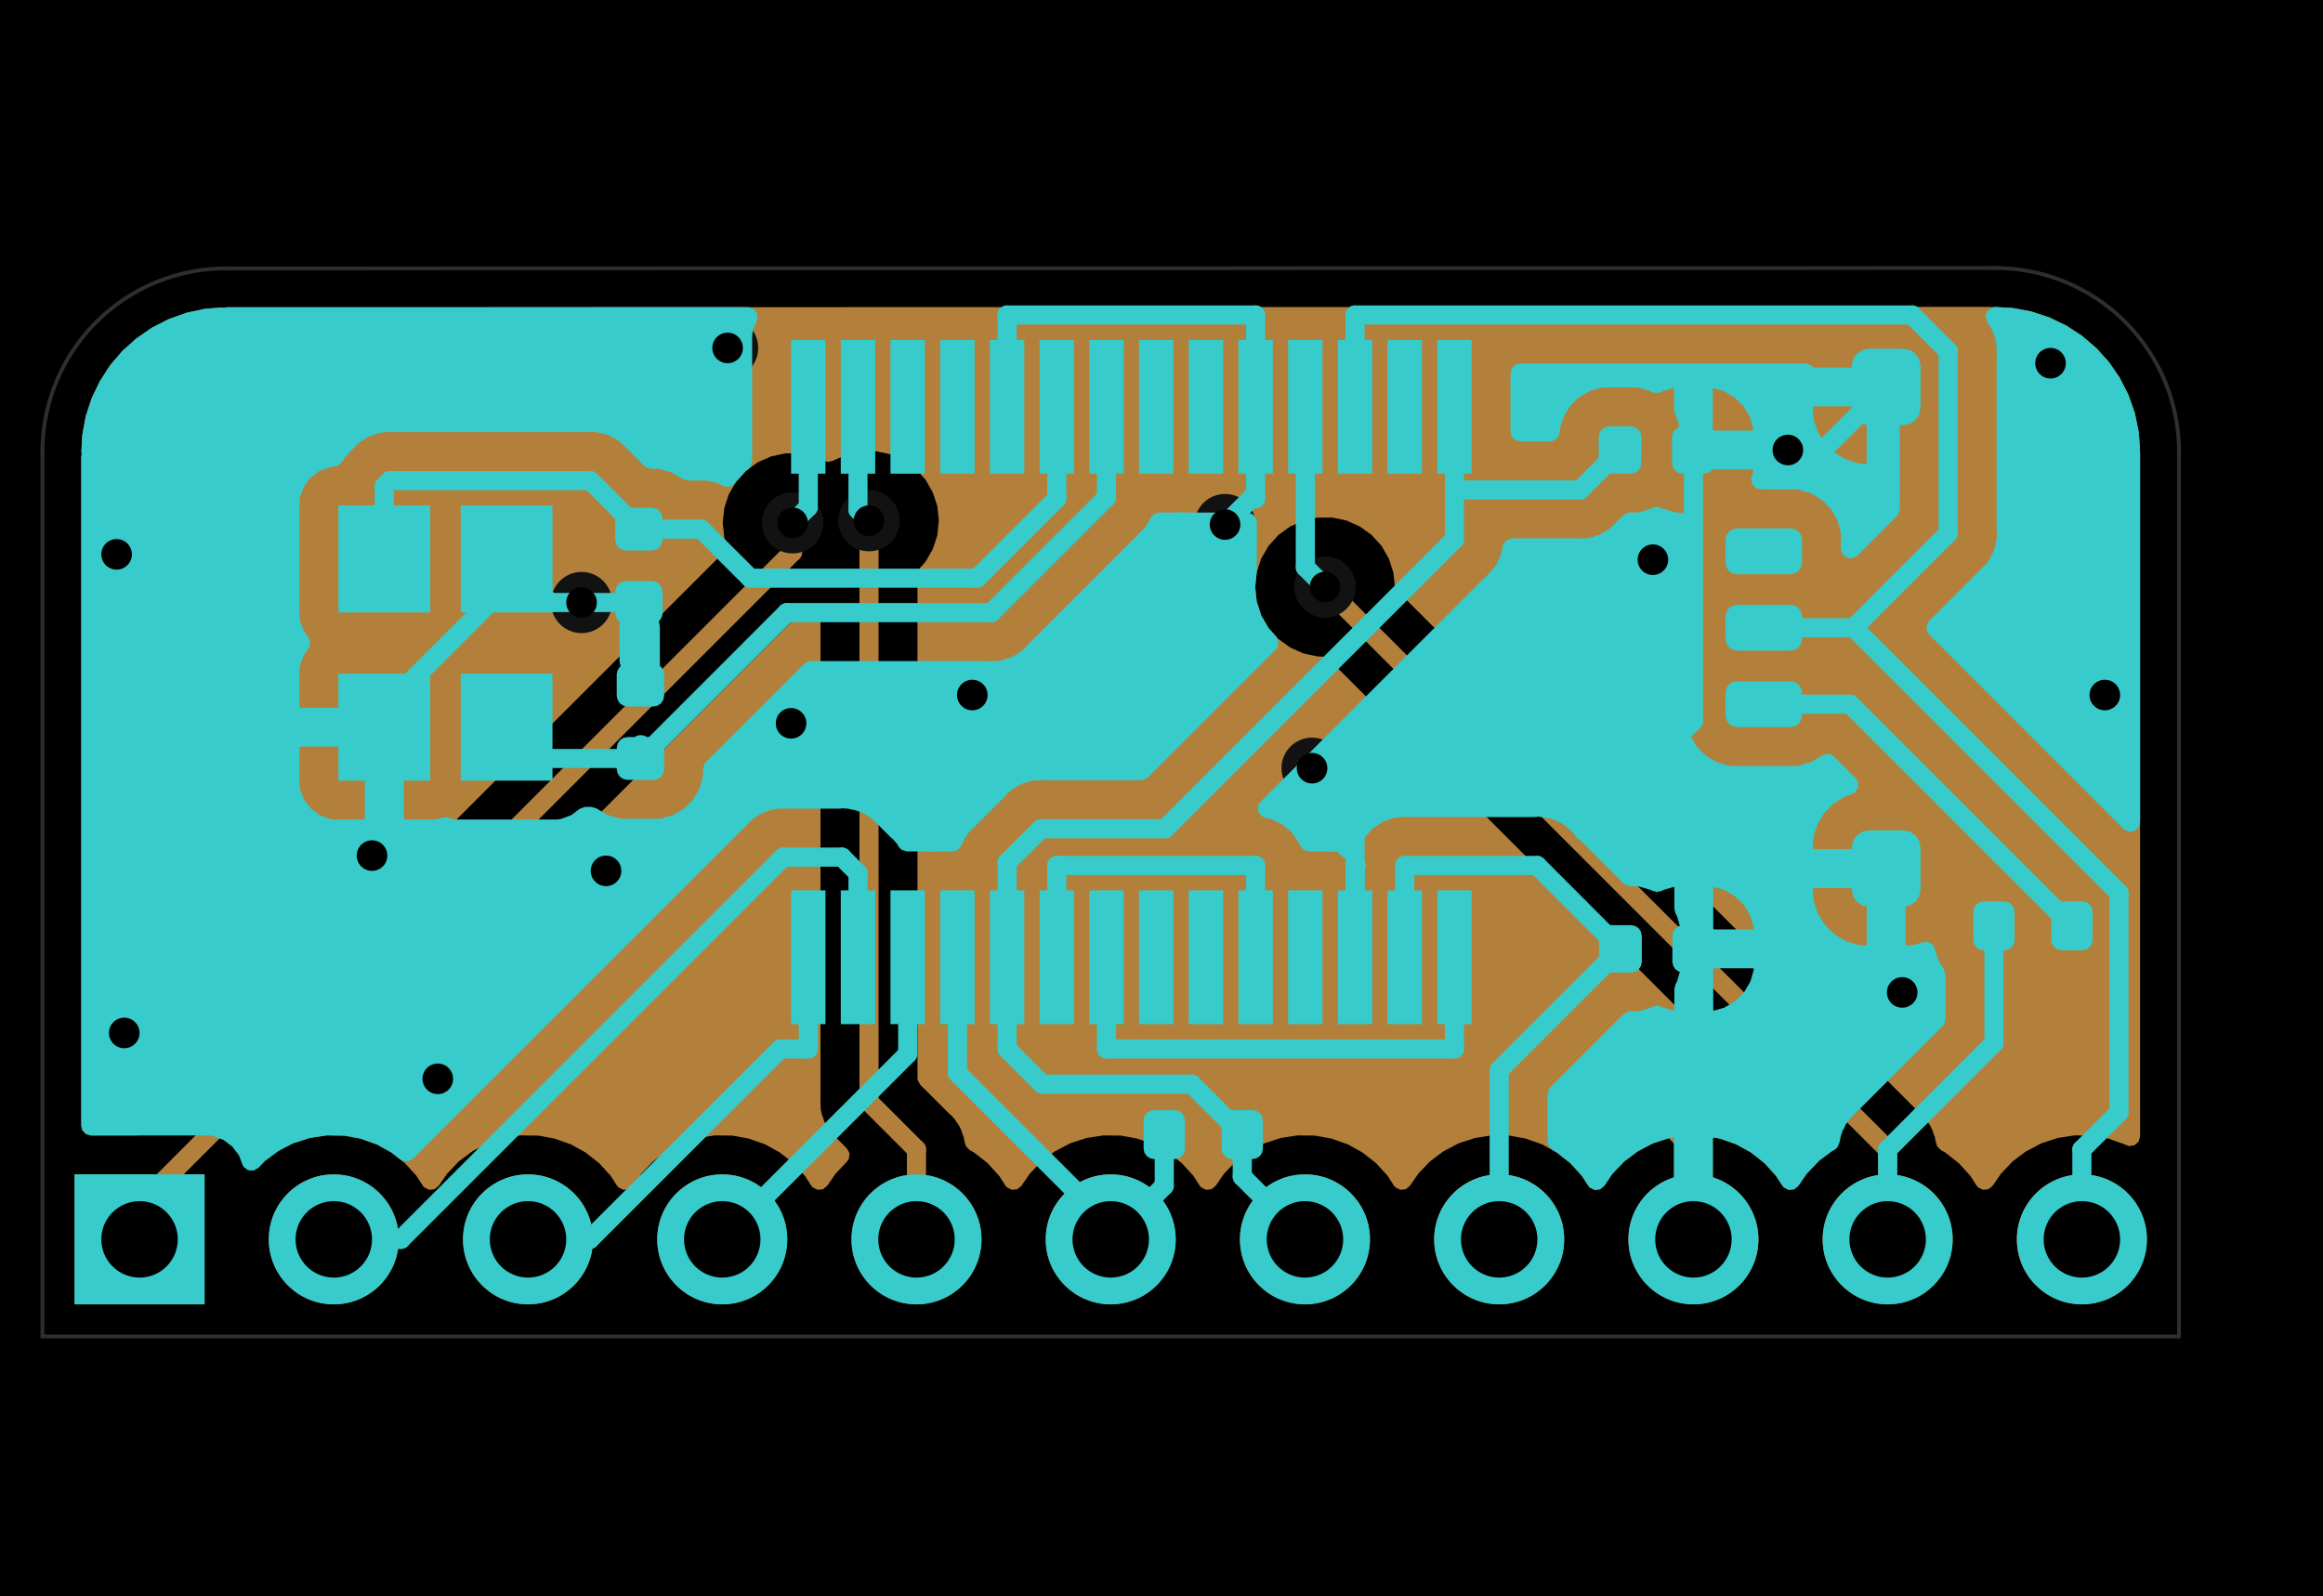 <?xml version="1.0" standalone="no"?>
 <!DOCTYPE svg PUBLIC "-//W3C//DTD SVG 1.1//EN" 
 "http://www.w3.org/Graphics/SVG/1.1/DTD/svg11.dtd"> 
<svg
  xmlns:svg="http://www.w3.org/2000/svg"
  xmlns="http://www.w3.org/2000/svg"
  xmlns:xlink="http://www.w3.org/1999/xlink"
  version="1.1"
  width="30.378mm" height="20.879mm" viewBox="0 0 30.378 20.879">
<title>SVG Image created as working-brd.svg date 2023/09/25 21:06:14 </title>
  <desc>Image generated by PCBNEW </desc>
<g style="fill:#000000; fill-opacity:1;stroke:#000000; stroke-opacity:1;
stroke-linecap:round; stroke-linejoin:round;"
 transform="translate(0 0) scale(1 1)">
</g>
<g style="fill:#000000; fill-opacity:0.0; 
stroke:#000000; stroke-width:0; stroke-opacity:1; 
stroke-linecap:round; stroke-linejoin:round;">
</g>
<g style="fill:#000000; fill-opacity:1; 
stroke:#000000; stroke-width:0.021; stroke-opacity:1; 
stroke-linecap:round; stroke-linejoin:round;">
<rect x="-5" y="-5" width="40.403" height="30.883" rx="0" />
</g>
<g style="fill:#FFFFFF; fill-opacity:1; 
stroke:#FFFFFF; stroke-width:0.021; stroke-opacity:1; 
stroke-linecap:round; stroke-linejoin:round;">
<g >
</g>
<g >
</g>
<g >
</g>
<g style="fill:#B2803A; fill-opacity:1; 
stroke:#B2803A; stroke-width:0.021; stroke-opacity:1; 
stroke-linecap:round; stroke-linejoin:round;">
</g>
<g style="fill:#B2803A; fill-opacity:1; 
stroke:#B2803A; stroke-width:0; stroke-opacity:1; 
stroke-linecap:round; stroke-linejoin:round;">
<path style="fill:#B2803A; fill-opacity:1; 
stroke:#B2803A; stroke-width:0; stroke-opacity:1; 
stroke-linecap:round; stroke-linejoin:round;fill-rule:evenodd;"
d="M 2.675,17.061
0.975,17.061
0.975,15.361
2.675,15.361
Z" /> 
<circle cx="4.365" cy="16.211" r="0.85" /> 
<circle cx="6.905" cy="16.211" r="0.85" /> 
<circle cx="9.445" cy="16.211" r="0.85" /> 
<circle cx="11.985" cy="16.211" r="0.85" /> 
<circle cx="14.525" cy="16.211" r="0.85" /> 
<circle cx="17.065" cy="16.211" r="0.85" /> 
<circle cx="19.605" cy="16.211" r="0.85" /> 
<circle cx="22.145" cy="16.211" r="0.85" /> 
<circle cx="24.685" cy="16.211" r="0.85" /> 
<circle cx="27.225" cy="16.211" r="0.85" /> 
</g>
<g >
</g>
<g >
</g>
<g >
</g>
<g >
</g>
<g >
</g>
<g >
</g>
<g >
</g>
<g >
</g>
<g style="fill:#121212; fill-opacity:1; 
stroke:#121212; stroke-width:0; stroke-opacity:1; 
stroke-linecap:round; stroke-linejoin:round;">
<circle cx="21.615" cy="7.321" r="0.4" /> 
</g>
<g style="fill:#121212; fill-opacity:1; 
stroke:#121212; stroke-width:0.021; stroke-opacity:1; 
stroke-linecap:round; stroke-linejoin:round;">
</g>
<g style="fill:#121212; fill-opacity:1; 
stroke:#121212; stroke-width:0; stroke-opacity:1; 
stroke-linecap:round; stroke-linejoin:round;">
<circle cx="9.515" cy="4.551" r="0.4" /> 
</g>
<g style="fill:#121212; fill-opacity:1; 
stroke:#121212; stroke-width:0.021; stroke-opacity:1; 
stroke-linecap:round; stroke-linejoin:round;">
</g>
<g style="fill:#121212; fill-opacity:1; 
stroke:#121212; stroke-width:0; stroke-opacity:1; 
stroke-linecap:round; stroke-linejoin:round;">
<circle cx="7.925" cy="11.391" r="0.4" /> 
</g>
<g style="fill:#121212; fill-opacity:1; 
stroke:#121212; stroke-width:0.021; stroke-opacity:1; 
stroke-linecap:round; stroke-linejoin:round;">
</g>
<g style="fill:#121212; fill-opacity:1; 
stroke:#121212; stroke-width:0; stroke-opacity:1; 
stroke-linecap:round; stroke-linejoin:round;">
<circle cx="12.715" cy="9.091" r="0.4" /> 
</g>
<g style="fill:#121212; fill-opacity:1; 
stroke:#121212; stroke-width:0.021; stroke-opacity:1; 
stroke-linecap:round; stroke-linejoin:round;">
</g>
<g style="fill:#121212; fill-opacity:1; 
stroke:#121212; stroke-width:0; stroke-opacity:1; 
stroke-linecap:round; stroke-linejoin:round;">
<circle cx="5.725" cy="14.111" r="0.4" /> 
</g>
<g style="fill:#121212; fill-opacity:1; 
stroke:#121212; stroke-width:0.021; stroke-opacity:1; 
stroke-linecap:round; stroke-linejoin:round;">
</g>
<g style="fill:#121212; fill-opacity:1; 
stroke:#121212; stroke-width:0; stroke-opacity:1; 
stroke-linecap:round; stroke-linejoin:round;">
<circle cx="17.158" cy="10.048" r="0.4" /> 
</g>
<g style="fill:#121212; fill-opacity:1; 
stroke:#121212; stroke-width:0.021; stroke-opacity:1; 
stroke-linecap:round; stroke-linejoin:round;">
</g>
<g style="fill:#121212; fill-opacity:1; 
stroke:#121212; stroke-width:0; stroke-opacity:1; 
stroke-linecap:round; stroke-linejoin:round;">
<circle cx="7.605" cy="7.881" r="0.4" /> 
</g>
<g style="fill:#121212; fill-opacity:1; 
stroke:#121212; stroke-width:0.021; stroke-opacity:1; 
stroke-linecap:round; stroke-linejoin:round;">
</g>
<g style="fill:#121212; fill-opacity:1; 
stroke:#121212; stroke-width:0; stroke-opacity:1; 
stroke-linecap:round; stroke-linejoin:round;">
<circle cx="26.815" cy="4.751" r="0.4" /> 
</g>
<g style="fill:#121212; fill-opacity:1; 
stroke:#121212; stroke-width:0.021; stroke-opacity:1; 
stroke-linecap:round; stroke-linejoin:round;">
</g>
<g style="fill:#121212; fill-opacity:1; 
stroke:#121212; stroke-width:0; stroke-opacity:1; 
stroke-linecap:round; stroke-linejoin:round;">
<circle cx="27.525" cy="9.091" r="0.4" /> 
</g>
<g style="fill:#121212; fill-opacity:1; 
stroke:#121212; stroke-width:0.021; stroke-opacity:1; 
stroke-linecap:round; stroke-linejoin:round;">
</g>
<g style="fill:#121212; fill-opacity:1; 
stroke:#121212; stroke-width:0; stroke-opacity:1; 
stroke-linecap:round; stroke-linejoin:round;">
<circle cx="1.625" cy="13.511" r="0.4" /> 
</g>
<g style="fill:#121212; fill-opacity:1; 
stroke:#121212; stroke-width:0.021; stroke-opacity:1; 
stroke-linecap:round; stroke-linejoin:round;">
</g>
<g style="fill:#121212; fill-opacity:1; 
stroke:#121212; stroke-width:0; stroke-opacity:1; 
stroke-linecap:round; stroke-linejoin:round;">
<circle cx="24.875" cy="12.981" r="0.4" /> 
</g>
<g style="fill:#121212; fill-opacity:1; 
stroke:#121212; stroke-width:0.021; stroke-opacity:1; 
stroke-linecap:round; stroke-linejoin:round;">
</g>
<g style="fill:#121212; fill-opacity:1; 
stroke:#121212; stroke-width:0; stroke-opacity:1; 
stroke-linecap:round; stroke-linejoin:round;">
<circle cx="10.345" cy="9.461" r="0.4" /> 
</g>
<g style="fill:#121212; fill-opacity:1; 
stroke:#121212; stroke-width:0.021; stroke-opacity:1; 
stroke-linecap:round; stroke-linejoin:round;">
</g>
<g style="fill:#121212; fill-opacity:1; 
stroke:#121212; stroke-width:0; stroke-opacity:1; 
stroke-linecap:round; stroke-linejoin:round;">
<circle cx="16.02" cy="6.861" r="0.4" /> 
</g>
<g style="fill:#121212; fill-opacity:1; 
stroke:#121212; stroke-width:0.021; stroke-opacity:1; 
stroke-linecap:round; stroke-linejoin:round;">
</g>
<g style="fill:#121212; fill-opacity:1; 
stroke:#121212; stroke-width:0; stroke-opacity:1; 
stroke-linecap:round; stroke-linejoin:round;">
<circle cx="4.865" cy="11.191" r="0.4" /> 
</g>
<g style="fill:#121212; fill-opacity:1; 
stroke:#121212; stroke-width:0.021; stroke-opacity:1; 
stroke-linecap:round; stroke-linejoin:round;">
</g>
<g style="fill:#121212; fill-opacity:1; 
stroke:#121212; stroke-width:0; stroke-opacity:1; 
stroke-linecap:round; stroke-linejoin:round;">
<circle cx="23.38" cy="5.886" r="0.4" /> 
</g>
<g style="fill:#121212; fill-opacity:1; 
stroke:#121212; stroke-width:0.021; stroke-opacity:1; 
stroke-linecap:round; stroke-linejoin:round;">
</g>
<g style="fill:#121212; fill-opacity:1; 
stroke:#121212; stroke-width:0; stroke-opacity:1; 
stroke-linecap:round; stroke-linejoin:round;">
<circle cx="1.525" cy="7.251" r="0.4" /> 
</g>
<g style="fill:#121212; fill-opacity:1; 
stroke:#121212; stroke-width:0.021; stroke-opacity:1; 
stroke-linecap:round; stroke-linejoin:round;">
</g>
<g style="fill:#121212; fill-opacity:1; 
stroke:#121212; stroke-width:0; stroke-opacity:1; 
stroke-linecap:round; stroke-linejoin:round;">
<circle cx="17.328" cy="7.678" r="0.4" /> 
</g>
<g style="fill:#121212; fill-opacity:1; 
stroke:#121212; stroke-width:0.021; stroke-opacity:1; 
stroke-linecap:round; stroke-linejoin:round;">
</g>
<g style="fill:#121212; fill-opacity:1; 
stroke:#121212; stroke-width:0; stroke-opacity:1; 
stroke-linecap:round; stroke-linejoin:round;">
<circle cx="11.364" cy="6.811" r="0.4" /> 
</g>
<g style="fill:#121212; fill-opacity:1; 
stroke:#121212; stroke-width:0.021; stroke-opacity:1; 
stroke-linecap:round; stroke-linejoin:round;">
</g>
<g style="fill:#121212; fill-opacity:1; 
stroke:#121212; stroke-width:0; stroke-opacity:1; 
stroke-linecap:round; stroke-linejoin:round;">
<circle cx="10.365" cy="6.839" r="0.4" /> 
</g>
<g style="fill:#121212; fill-opacity:1; 
stroke:#121212; stroke-width:0.021; stroke-opacity:1; 
stroke-linecap:round; stroke-linejoin:round;">
</g>
<g >
</g>
<g style="fill:#B2803A; fill-opacity:1; 
stroke:#B2803A; stroke-width:0.021; stroke-opacity:1; 
stroke-linecap:round; stroke-linejoin:round;">
</g>
<g style="fill:#B2803A; fill-opacity:1; 
stroke:#B2803A; stroke-width:0.25; stroke-opacity:1; 
stroke-linecap:round; stroke-linejoin:round;">
</g>
<g style="fill:#B2803A; fill-opacity:0.0; 
stroke:#B2803A; stroke-width:0.25; stroke-opacity:1; 
stroke-linecap:round; stroke-linejoin:round;">
<path d="M17.158 10.048
L16.02 8.91
" />
<path d="M22.145 15.035
L17.158 10.048
" />
<path d="M22.145 16.211
L22.145 15.035
" />
<path d="M16.02 8.91
L16.02 6.861
" />
<path d="M24.685 15.035
L24.685 16.211
" />
<path d="M17.328 7.678
L24.685 15.035
" />
<path d="M11.364 6.811
L11.364 14.414
" />
<path d="M11.364 14.414
L11.985 15.035
" />
<path d="M11.985 16.211
L11.985 15.035
" />
<path d="M10.365 7.221
L1.825 15.761
" />
<path d="M1.825 15.761
L1.825 16.211
" />
<path d="M10.365 6.839
L10.365 7.221
" />
</g>
<g >
</g>
<g style="fill:#B2803A; fill-opacity:0.0; 
stroke:#B2803A; stroke-width:0.25; stroke-opacity:1; 
stroke-linecap:round; stroke-linejoin:round;">
<g >
</g>
<g style="fill:#B2803A; fill-opacity:1; 
stroke:#B2803A; stroke-width:0; stroke-opacity:1; 
stroke-linecap:round; stroke-linejoin:round;">
<path style="fill:#B2803A; fill-opacity:1; 
stroke:#B2803A; stroke-width:0; stroke-opacity:1; 
stroke-linecap:round; stroke-linejoin:round;fill-rule:evenodd;"
d="M 26.032,4.016
26.051,4.018
26.051,4.018
26.06,4.019
26.076,4.017
26.101,4.016
26.185,4.021
26.306,4.027
26.322,4.029
26.469,4.056
26.55,4.071
26.566,4.075
26.712,4.123
26.786,4.147
26.801,4.153
27.01,4.253
27.025,4.261
27.219,4.387
27.232,4.397
27.408,4.548
27.42,4.559
27.504,4.653
27.575,4.731
27.585,4.744
27.65,4.84
27.716,4.935
27.724,4.949
27.829,5.156
27.836,5.171
27.913,5.389
27.918,5.405
27.927,5.452
27.965,5.632
27.968,5.648
27.983,5.845
27.983,5.869
27.983,5.872
27.981,5.881
27.984,5.903
27.985,5.908
27.986,5.926
27.986,14.866
27.966,14.934
27.913,14.98
27.843,14.991
27.8,14.976
27.784,14.967
27.779,14.966
27.779,14.966
27.578,14.895
27.578,14.895
27.573,14.893
27.568,14.892
27.568,14.892
27.358,14.854
27.358,14.854
27.353,14.854
27.279,14.853
27.135,14.851
27.135,14.851
27.13,14.851
26.909,14.885
26.697,14.954
26.646,14.98
26.592,15.009
26.499,15.057
26.494,15.06
26.494,15.06
26.324,15.188
26.32,15.191
26.166,15.353
26.058,15.51
26.003,15.555
25.933,15.563
25.869,15.532
25.848,15.508
25.768,15.383
25.768,15.383
25.765,15.379
25.615,15.214
25.611,15.211
25.611,15.211
25.443,15.079
25.443,15.079
25.439,15.075
25.435,15.073
25.435,15.073
25.381,15.043
25.331,14.992
25.32,14.951
25.317,14.951
25.316,14.943
25.316,14.935
25.31,14.916
25.306,14.897
25.305,14.884
25.303,14.877
25.301,14.869
25.287,14.835
25.283,14.824
25.28,14.811
25.271,14.782
25.265,14.772
25.261,14.764
25.252,14.747
25.245,14.728
25.219,14.692
25.212,14.682
25.194,14.651
25.194,14.651
25.189,14.644
25.175,14.63
25.162,14.615
25.151,14.598
25.116,14.57
25.108,14.562
18.275,7.729
18.241,7.667
18.239,7.653
18.222,7.495
18.222,7.495
18.221,7.488
18.162,7.306
18.067,7.141
17.965,7.029
17.943,7.004
17.943,7.004
17.939,6.999
17.784,6.887
17.778,6.884
17.778,6.884
17.616,6.812
17.616,6.812
17.61,6.809
17.517,6.789
17.43,6.771
17.43,6.771
17.423,6.77
17.232,6.77
17.226,6.771
17.226,6.771
17.139,6.789
17.045,6.809
17.039,6.812
17.039,6.812
16.877,6.884
16.877,6.884
16.871,6.887
16.716,6.999
16.712,7.004
16.712,7.004
16.69,7.029
16.589,7.141
16.493,7.306
16.434,7.488
16.433,7.495
16.433,7.495
16.417,7.653
16.414,7.678
16.434,7.868
16.493,8.05
16.589,8.215
16.716,8.357
16.871,8.469
16.877,8.472
16.877,8.472
17.039,8.544
17.045,8.547
17.139,8.567
17.226,8.585
17.226,8.585
17.232,8.587
17.288,8.587
17.356,8.607
17.377,8.623
23.773,15.02
23.808,15.082
23.802,15.153
23.776,15.196
23.626,15.353
23.518,15.51
23.518,15.511
23.463,15.556
23.392,15.564
23.329,15.533
23.308,15.508
23.227,15.384
23.221,15.376
23.078,15.218
23.07,15.211
22.903,15.079
22.895,15.073
22.708,14.97
22.699,14.966
22.498,14.895
22.488,14.892
22.417,14.88
22.404,14.881
22.399,14.896
22.399,16.339
22.379,16.407
22.325,16.453
22.273,16.465
22.017,16.465
21.949,16.445
21.902,16.391
21.891,16.339
21.891,14.894
21.887,14.88
21.873,14.879
21.834,14.884
21.824,14.887
21.622,14.953
21.612,14.957
21.424,15.055
21.415,15.061
21.244,15.189
21.237,15.195
21.09,15.349
21.083,15.357
20.979,15.511
20.924,15.556
20.853,15.564
20.789,15.533
20.769,15.508
20.688,15.383
20.688,15.383
20.685,15.379
20.535,15.214
20.531,15.211
20.531,15.211
20.363,15.079
20.363,15.079
20.359,15.075
20.355,15.073
20.259,15.02
20.164,14.967
20.159,14.966
20.159,14.966
19.958,14.895
19.958,14.895
19.953,14.893
19.948,14.892
19.948,14.892
19.738,14.854
19.738,14.854
19.733,14.854
19.66,14.853
19.515,14.851
19.515,14.851
19.51,14.851
19.289,14.885
19.077,14.954
19.026,14.98
18.972,15.009
18.879,15.057
18.875,15.06
18.875,15.06
18.704,15.188
18.7,15.191
18.546,15.353
18.438,15.51
18.383,15.555
18.313,15.563
18.249,15.532
18.228,15.508
18.148,15.383
18.148,15.383
18.145,15.379
17.995,15.214
17.991,15.211
17.991,15.211
17.823,15.079
17.823,15.079
17.819,15.075
17.815,15.073
17.719,15.02
17.624,14.967
17.619,14.966
17.619,14.966
17.418,14.895
17.418,14.895
17.413,14.893
17.408,14.892
17.408,14.892
17.198,14.854
17.198,14.854
17.193,14.854
17.119,14.853
16.975,14.851
16.975,14.851
16.97,14.851
16.749,14.885
16.537,14.954
16.486,14.98
16.432,15.009
16.339,15.057
16.334,15.06
16.334,15.06
16.164,15.188
16.16,15.191
16.006,15.353
15.898,15.51
15.843,15.555
15.773,15.563
15.709,15.532
15.688,15.508
15.608,15.383
15.608,15.383
15.605,15.379
15.455,15.214
15.451,15.211
15.451,15.211
15.283,15.079
15.283,15.079
15.279,15.075
15.275,15.073
15.179,15.02
15.084,14.967
15.079,14.966
15.079,14.966
14.878,14.895
14.878,14.895
14.873,14.893
14.868,14.892
14.868,14.892
14.658,14.854
14.658,14.854
14.653,14.854
14.579,14.853
14.435,14.851
14.435,14.851
14.43,14.851
14.209,14.885
13.997,14.954
13.946,14.98
13.892,15.009
13.799,15.057
13.794,15.06
13.794,15.06
13.624,15.188
13.62,15.191
13.466,15.353
13.358,15.51
13.303,15.555
13.233,15.563
13.169,15.532
13.148,15.508
13.068,15.383
13.068,15.383
13.065,15.379
12.915,15.214
12.911,15.211
12.911,15.211
12.743,15.079
12.743,15.079
12.739,15.075
12.735,15.073
12.681,15.043
12.631,14.992
12.62,14.951
12.617,14.951
12.616,14.944
12.616,14.935
12.614,14.928
12.61,14.916
12.606,14.897
12.605,14.892
12.604,14.877
12.601,14.869
12.601,14.869
12.587,14.835
12.583,14.824
12.573,14.789
12.573,14.789
12.571,14.782
12.563,14.768
12.561,14.764
12.552,14.747
12.547,14.735
12.545,14.728
12.519,14.692
12.512,14.682
12.499,14.66
12.489,14.644
12.475,14.63
12.462,14.615
12.462,14.614
12.45,14.598
12.416,14.57
12.408,14.562
12.034,14.189
12,14.127
11.998,14.1
11.998,7.514
12.018,7.446
12.03,7.429
12.103,7.348
12.198,7.183
12.258,7.001
12.277,6.811
12.258,6.621
12.198,6.44
12.103,6.274
11.975,6.132
11.859,6.048
11.826,6.024
11.826,6.024
11.821,6.02
11.815,6.017
11.815,6.017
11.652,5.945
11.652,5.945
11.646,5.942
11.543,5.92
11.466,5.904
11.466,5.904
11.46,5.903
11.268,5.903
11.262,5.904
11.262,5.904
11.185,5.92
11.082,5.942
11.076,5.945
11.076,5.945
10.913,6.017
10.913,6.017
10.907,6.02
10.902,6.024
10.899,6.025
10.83,6.042
10.785,6.031
10.653,5.973
10.653,5.973
10.647,5.97
10.53,5.945
10.467,5.932
10.467,5.932
10.46,5.93
10.269,5.93
10.263,5.932
10.263,5.932
10.2,5.945
10.083,5.97
10.077,5.973
10.077,5.973
9.914,6.045
9.914,6.045
9.908,6.048
9.754,6.16
9.749,6.165
9.749,6.165
9.646,6.28
9.626,6.302
9.53,6.467
9.471,6.649
9.451,6.839
9.452,6.845
9.469,7.004
9.471,7.029
9.473,7.035
9.473,7.035
9.494,7.098
9.496,7.17
9.463,7.226
1.875,14.815
1.812,14.849
1.785,14.852
1.19,14.852
1.121,14.832
1.075,14.779
1.063,14.726
1.063,5.986
1.065,5.968
1.067,5.949
1.067,5.949
1.069,5.941
1.066,5.924
1.065,5.9
1.076,5.696
1.078,5.679
1.12,5.452
1.124,5.436
1.196,5.217
1.202,5.201
1.302,4.993
1.31,4.979
1.435,4.785
1.445,4.772
1.595,4.596
1.607,4.584
1.642,4.553
1.779,4.43
1.792,4.42
1.982,4.289
1.996,4.281
2.202,4.176
2.217,4.17
2.435,4.093
2.451,4.088
2.677,4.04
2.693,4.038
2.768,4.032
2.89,4.022
2.913,4.023
2.916,4.023
2.925,4.024
2.953,4.021
2.971,4.019
14.325,4.017
26.015,4.014
Z" /> 
<path style="fill:#B2803A; fill-opacity:1; 
stroke:#B2803A; stroke-width:0; stroke-opacity:1; 
stroke-linecap:round; stroke-linejoin:round;fill-rule:evenodd;"
d="M 10.649,7.937
10.705,7.98
10.73,8.046
10.73,8.055
10.73,14.336
10.73,14.347
10.728,14.354
10.729,14.362
10.729,14.362
10.73,14.422
10.73,14.426
10.73,14.454
10.731,14.458
10.731,14.458
10.731,14.458
10.732,14.47
10.733,14.514
10.739,14.534
10.743,14.553
10.744,14.562
10.745,14.573
10.748,14.581
10.748,14.581
10.762,14.614
10.766,14.626
10.773,14.651
10.778,14.668
10.782,14.675
10.782,14.675
10.788,14.685
10.797,14.703
10.804,14.722
10.809,14.728
10.809,14.728
10.83,14.758
10.837,14.768
10.841,14.775
10.86,14.806
10.874,14.82
10.887,14.835
10.899,14.851
10.905,14.857
10.933,14.88
10.941,14.888
11.073,15.02
11.108,15.082
11.102,15.153
11.075,15.196
10.926,15.353
10.818,15.51
10.763,15.555
10.693,15.563
10.629,15.532
10.608,15.508
10.528,15.383
10.528,15.383
10.525,15.379
10.375,15.214
10.371,15.211
10.371,15.211
10.203,15.079
10.203,15.079
10.199,15.075
10.195,15.073
10.099,15.02
10.004,14.967
9.999,14.966
9.999,14.966
9.798,14.895
9.798,14.895
9.793,14.893
9.788,14.892
9.788,14.892
9.578,14.854
9.578,14.854
9.573,14.854
9.499,14.853
9.355,14.851
9.355,14.851
9.35,14.851
9.129,14.885
8.917,14.954
8.866,14.98
8.812,15.009
8.719,15.057
8.714,15.06
8.714,15.06
8.544,15.188
8.54,15.191
8.386,15.353
8.278,15.51
8.223,15.555
8.153,15.563
8.089,15.532
8.068,15.508
7.988,15.383
7.988,15.383
7.985,15.379
7.835,15.214
7.831,15.211
7.831,15.211
7.663,15.079
7.663,15.079
7.659,15.075
7.655,15.073
7.559,15.02
7.464,14.967
7.459,14.966
7.459,14.966
7.258,14.895
7.258,14.895
7.253,14.893
7.248,14.892
7.248,14.892
7.038,14.854
7.038,14.854
7.033,14.854
6.96,14.853
6.815,14.851
6.815,14.851
6.81,14.851
6.589,14.885
6.377,14.954
6.326,14.98
6.272,15.009
6.179,15.057
6.175,15.06
6.175,15.06
6.004,15.188
6,15.191
5.846,15.353
5.738,15.51
5.683,15.555
5.613,15.563
5.549,15.532
5.528,15.508
5.448,15.383
5.448,15.383
5.445,15.379
5.295,15.214
5.291,15.211
5.291,15.211
5.123,15.079
5.123,15.079
5.119,15.075
5.115,15.073
5.019,15.02
4.924,14.967
4.919,14.966
4.919,14.966
4.718,14.895
4.718,14.895
4.713,14.893
4.708,14.892
4.708,14.892
4.498,14.854
4.498,14.854
4.493,14.854
4.42,14.853
4.275,14.851
4.275,14.851
4.27,14.851
4.049,14.885
3.953,14.916
3.878,14.941
3.807,14.943
3.746,14.906
3.715,14.842
3.723,14.772
3.75,14.732
10.515,7.966
10.578,7.932
Z" /> 
</g>
</g>
</g>
<g style="fill:#000000; fill-opacity:1; 
stroke:#000000; stroke-width:0; stroke-opacity:1; 
stroke-linecap:round; stroke-linejoin:round;">
<circle cx="21.615" cy="7.321" r="0.2" /> 
</g>
<g style="fill:#000000; fill-opacity:1; 
stroke:#000000; stroke-width:0.021; stroke-opacity:1; 
stroke-linecap:round; stroke-linejoin:round;">
</g>
<g style="fill:#000000; fill-opacity:1; 
stroke:#000000; stroke-width:0; stroke-opacity:1; 
stroke-linecap:round; stroke-linejoin:round;">
<circle cx="9.515" cy="4.551" r="0.2" /> 
</g>
<g style="fill:#000000; fill-opacity:1; 
stroke:#000000; stroke-width:0.021; stroke-opacity:1; 
stroke-linecap:round; stroke-linejoin:round;">
</g>
<g style="fill:#000000; fill-opacity:1; 
stroke:#000000; stroke-width:0; stroke-opacity:1; 
stroke-linecap:round; stroke-linejoin:round;">
<circle cx="7.925" cy="11.391" r="0.2" /> 
</g>
<g style="fill:#000000; fill-opacity:1; 
stroke:#000000; stroke-width:0.021; stroke-opacity:1; 
stroke-linecap:round; stroke-linejoin:round;">
</g>
<g style="fill:#000000; fill-opacity:1; 
stroke:#000000; stroke-width:0; stroke-opacity:1; 
stroke-linecap:round; stroke-linejoin:round;">
<circle cx="12.715" cy="9.091" r="0.2" /> 
</g>
<g style="fill:#000000; fill-opacity:1; 
stroke:#000000; stroke-width:0.021; stroke-opacity:1; 
stroke-linecap:round; stroke-linejoin:round;">
</g>
<g style="fill:#000000; fill-opacity:1; 
stroke:#000000; stroke-width:0; stroke-opacity:1; 
stroke-linecap:round; stroke-linejoin:round;">
<circle cx="5.725" cy="14.111" r="0.2" /> 
</g>
<g style="fill:#000000; fill-opacity:1; 
stroke:#000000; stroke-width:0.021; stroke-opacity:1; 
stroke-linecap:round; stroke-linejoin:round;">
</g>
<g style="fill:#000000; fill-opacity:1; 
stroke:#000000; stroke-width:0; stroke-opacity:1; 
stroke-linecap:round; stroke-linejoin:round;">
<circle cx="17.158" cy="10.048" r="0.2" /> 
</g>
<g style="fill:#000000; fill-opacity:1; 
stroke:#000000; stroke-width:0.021; stroke-opacity:1; 
stroke-linecap:round; stroke-linejoin:round;">
</g>
<g style="fill:#000000; fill-opacity:1; 
stroke:#000000; stroke-width:0; stroke-opacity:1; 
stroke-linecap:round; stroke-linejoin:round;">
<circle cx="7.605" cy="7.881" r="0.2" /> 
</g>
<g style="fill:#000000; fill-opacity:1; 
stroke:#000000; stroke-width:0.021; stroke-opacity:1; 
stroke-linecap:round; stroke-linejoin:round;">
</g>
<g style="fill:#000000; fill-opacity:1; 
stroke:#000000; stroke-width:0; stroke-opacity:1; 
stroke-linecap:round; stroke-linejoin:round;">
<circle cx="26.815" cy="4.751" r="0.2" /> 
</g>
<g style="fill:#000000; fill-opacity:1; 
stroke:#000000; stroke-width:0.021; stroke-opacity:1; 
stroke-linecap:round; stroke-linejoin:round;">
</g>
<g style="fill:#000000; fill-opacity:1; 
stroke:#000000; stroke-width:0; stroke-opacity:1; 
stroke-linecap:round; stroke-linejoin:round;">
<circle cx="27.525" cy="9.091" r="0.2" /> 
</g>
<g style="fill:#000000; fill-opacity:1; 
stroke:#000000; stroke-width:0.021; stroke-opacity:1; 
stroke-linecap:round; stroke-linejoin:round;">
</g>
<g style="fill:#000000; fill-opacity:1; 
stroke:#000000; stroke-width:0; stroke-opacity:1; 
stroke-linecap:round; stroke-linejoin:round;">
<circle cx="1.625" cy="13.511" r="0.2" /> 
</g>
<g style="fill:#000000; fill-opacity:1; 
stroke:#000000; stroke-width:0.021; stroke-opacity:1; 
stroke-linecap:round; stroke-linejoin:round;">
</g>
<g style="fill:#000000; fill-opacity:1; 
stroke:#000000; stroke-width:0; stroke-opacity:1; 
stroke-linecap:round; stroke-linejoin:round;">
<circle cx="24.875" cy="12.981" r="0.2" /> 
</g>
<g style="fill:#000000; fill-opacity:1; 
stroke:#000000; stroke-width:0.021; stroke-opacity:1; 
stroke-linecap:round; stroke-linejoin:round;">
</g>
<g style="fill:#000000; fill-opacity:1; 
stroke:#000000; stroke-width:0; stroke-opacity:1; 
stroke-linecap:round; stroke-linejoin:round;">
<circle cx="10.345" cy="9.461" r="0.2" /> 
</g>
<g style="fill:#000000; fill-opacity:1; 
stroke:#000000; stroke-width:0.021; stroke-opacity:1; 
stroke-linecap:round; stroke-linejoin:round;">
</g>
<g style="fill:#000000; fill-opacity:1; 
stroke:#000000; stroke-width:0; stroke-opacity:1; 
stroke-linecap:round; stroke-linejoin:round;">
<circle cx="16.02" cy="6.861" r="0.2" /> 
</g>
<g style="fill:#000000; fill-opacity:1; 
stroke:#000000; stroke-width:0.021; stroke-opacity:1; 
stroke-linecap:round; stroke-linejoin:round;">
</g>
<g style="fill:#000000; fill-opacity:1; 
stroke:#000000; stroke-width:0; stroke-opacity:1; 
stroke-linecap:round; stroke-linejoin:round;">
<circle cx="4.865" cy="11.191" r="0.2" /> 
</g>
<g style="fill:#000000; fill-opacity:1; 
stroke:#000000; stroke-width:0.021; stroke-opacity:1; 
stroke-linecap:round; stroke-linejoin:round;">
</g>
<g style="fill:#000000; fill-opacity:1; 
stroke:#000000; stroke-width:0; stroke-opacity:1; 
stroke-linecap:round; stroke-linejoin:round;">
<circle cx="23.38" cy="5.886" r="0.2" /> 
</g>
<g style="fill:#000000; fill-opacity:1; 
stroke:#000000; stroke-width:0.021; stroke-opacity:1; 
stroke-linecap:round; stroke-linejoin:round;">
</g>
<g style="fill:#000000; fill-opacity:1; 
stroke:#000000; stroke-width:0; stroke-opacity:1; 
stroke-linecap:round; stroke-linejoin:round;">
<circle cx="1.525" cy="7.251" r="0.2" /> 
</g>
<g style="fill:#000000; fill-opacity:1; 
stroke:#000000; stroke-width:0.021; stroke-opacity:1; 
stroke-linecap:round; stroke-linejoin:round;">
</g>
<g style="fill:#000000; fill-opacity:1; 
stroke:#000000; stroke-width:0; stroke-opacity:1; 
stroke-linecap:round; stroke-linejoin:round;">
<circle cx="17.328" cy="7.678" r="0.2" /> 
</g>
<g style="fill:#000000; fill-opacity:1; 
stroke:#000000; stroke-width:0.021; stroke-opacity:1; 
stroke-linecap:round; stroke-linejoin:round;">
</g>
<g style="fill:#000000; fill-opacity:1; 
stroke:#000000; stroke-width:0; stroke-opacity:1; 
stroke-linecap:round; stroke-linejoin:round;">
<circle cx="11.364" cy="6.811" r="0.2" /> 
</g>
<g style="fill:#000000; fill-opacity:1; 
stroke:#000000; stroke-width:0.021; stroke-opacity:1; 
stroke-linecap:round; stroke-linejoin:round;">
</g>
<g style="fill:#000000; fill-opacity:1; 
stroke:#000000; stroke-width:0; stroke-opacity:1; 
stroke-linecap:round; stroke-linejoin:round;">
<circle cx="10.365" cy="6.839" r="0.2" /> 
</g>
<g style="fill:#000000; fill-opacity:1; 
stroke:#000000; stroke-width:0.021; stroke-opacity:1; 
stroke-linecap:round; stroke-linejoin:round;">
</g>
<g style="fill:#000000; fill-opacity:1; 
stroke:#000000; stroke-width:0; stroke-opacity:1; 
stroke-linecap:round; stroke-linejoin:round;">
<circle cx="1.825" cy="16.211" r="0.5" /> 
</g>
<g style="fill:#000000; fill-opacity:1; 
stroke:#000000; stroke-width:0.021; stroke-opacity:1; 
stroke-linecap:round; stroke-linejoin:round;">
</g>
<g style="fill:#000000; fill-opacity:1; 
stroke:#000000; stroke-width:0; stroke-opacity:1; 
stroke-linecap:round; stroke-linejoin:round;">
<circle cx="4.365" cy="16.211" r="0.5" /> 
</g>
<g style="fill:#000000; fill-opacity:1; 
stroke:#000000; stroke-width:0.021; stroke-opacity:1; 
stroke-linecap:round; stroke-linejoin:round;">
</g>
<g style="fill:#000000; fill-opacity:1; 
stroke:#000000; stroke-width:0; stroke-opacity:1; 
stroke-linecap:round; stroke-linejoin:round;">
<circle cx="6.905" cy="16.211" r="0.5" /> 
</g>
<g style="fill:#000000; fill-opacity:1; 
stroke:#000000; stroke-width:0.021; stroke-opacity:1; 
stroke-linecap:round; stroke-linejoin:round;">
</g>
<g style="fill:#000000; fill-opacity:1; 
stroke:#000000; stroke-width:0; stroke-opacity:1; 
stroke-linecap:round; stroke-linejoin:round;">
<circle cx="9.445" cy="16.211" r="0.5" /> 
</g>
<g style="fill:#000000; fill-opacity:1; 
stroke:#000000; stroke-width:0.021; stroke-opacity:1; 
stroke-linecap:round; stroke-linejoin:round;">
</g>
<g style="fill:#000000; fill-opacity:1; 
stroke:#000000; stroke-width:0; stroke-opacity:1; 
stroke-linecap:round; stroke-linejoin:round;">
<circle cx="11.985" cy="16.211" r="0.5" /> 
</g>
<g style="fill:#000000; fill-opacity:1; 
stroke:#000000; stroke-width:0.021; stroke-opacity:1; 
stroke-linecap:round; stroke-linejoin:round;">
</g>
<g style="fill:#000000; fill-opacity:1; 
stroke:#000000; stroke-width:0; stroke-opacity:1; 
stroke-linecap:round; stroke-linejoin:round;">
<circle cx="14.525" cy="16.211" r="0.5" /> 
</g>
<g style="fill:#000000; fill-opacity:1; 
stroke:#000000; stroke-width:0.021; stroke-opacity:1; 
stroke-linecap:round; stroke-linejoin:round;">
</g>
<g style="fill:#000000; fill-opacity:1; 
stroke:#000000; stroke-width:0; stroke-opacity:1; 
stroke-linecap:round; stroke-linejoin:round;">
<circle cx="17.065" cy="16.211" r="0.5" /> 
</g>
<g style="fill:#000000; fill-opacity:1; 
stroke:#000000; stroke-width:0.021; stroke-opacity:1; 
stroke-linecap:round; stroke-linejoin:round;">
</g>
<g style="fill:#000000; fill-opacity:1; 
stroke:#000000; stroke-width:0; stroke-opacity:1; 
stroke-linecap:round; stroke-linejoin:round;">
<circle cx="19.605" cy="16.211" r="0.5" /> 
</g>
<g style="fill:#000000; fill-opacity:1; 
stroke:#000000; stroke-width:0.021; stroke-opacity:1; 
stroke-linecap:round; stroke-linejoin:round;">
</g>
<g style="fill:#000000; fill-opacity:1; 
stroke:#000000; stroke-width:0; stroke-opacity:1; 
stroke-linecap:round; stroke-linejoin:round;">
<circle cx="22.145" cy="16.211" r="0.5" /> 
</g>
<g style="fill:#000000; fill-opacity:1; 
stroke:#000000; stroke-width:0.021; stroke-opacity:1; 
stroke-linecap:round; stroke-linejoin:round;">
</g>
<g style="fill:#000000; fill-opacity:1; 
stroke:#000000; stroke-width:0; stroke-opacity:1; 
stroke-linecap:round; stroke-linejoin:round;">
<circle cx="24.685" cy="16.211" r="0.5" /> 
</g>
<g style="fill:#000000; fill-opacity:1; 
stroke:#000000; stroke-width:0.021; stroke-opacity:1; 
stroke-linecap:round; stroke-linejoin:round;">
</g>
<g style="fill:#000000; fill-opacity:1; 
stroke:#000000; stroke-width:0; stroke-opacity:1; 
stroke-linecap:round; stroke-linejoin:round;">
<circle cx="27.225" cy="16.211" r="0.5" /> 
</g>
<g style="fill:#000000; fill-opacity:1; 
stroke:#000000; stroke-width:0.021; stroke-opacity:1; 
stroke-linecap:round; stroke-linejoin:round;">
</g>
<g style="fill:#FFFFFF; fill-opacity:1; 
stroke:#FFFFFF; stroke-width:0.021; stroke-opacity:1; 
stroke-linecap:round; stroke-linejoin:round;">
<g >
</g>
<g style="fill:#37CBCB; fill-opacity:1; 
stroke:#37CBCB; stroke-width:0.021; stroke-opacity:1; 
stroke-linecap:round; stroke-linejoin:round;">
</g>
<g style="fill:#37CBCB; fill-opacity:1; 
stroke:#37CBCB; stroke-width:0; stroke-opacity:1; 
stroke-linecap:round; stroke-linejoin:round;">
<path style="fill:#37CBCB; fill-opacity:1; 
stroke:#37CBCB; stroke-width:0; stroke-opacity:1; 
stroke-linecap:round; stroke-linejoin:round;fill-rule:evenodd;"
d="M 20.905,5.716
20.916,5.662
20.946,5.617
20.991,5.586
21.045,5.576
21.325,5.576
21.379,5.586
21.424,5.617
21.454,5.662
21.465,5.716
21.465,6.056
21.454,6.109
21.424,6.155
21.379,6.185
21.325,6.196
21.045,6.196
20.991,6.185
20.946,6.155
20.916,6.109
20.905,6.056
Z" /> 
<path style="fill:#37CBCB; fill-opacity:1; 
stroke:#37CBCB; stroke-width:0; stroke-opacity:1; 
stroke-linecap:round; stroke-linejoin:round;fill-rule:evenodd;"
d="M 21.865,5.716
21.876,5.662
21.906,5.617
21.951,5.586
22.005,5.576
22.285,5.576
22.339,5.586
22.384,5.617
22.414,5.662
22.425,5.716
22.425,6.056
22.414,6.109
22.384,6.155
22.339,6.185
22.285,6.196
22.005,6.196
21.951,6.185
21.906,6.155
21.876,6.109
21.865,6.056
Z" /> 
</g>
<g >
</g>
<g style="fill:#37CBCB; fill-opacity:1; 
stroke:#37CBCB; stroke-width:0; stroke-opacity:1; 
stroke-linecap:round; stroke-linejoin:round;">
<path style="fill:#37CBCB; fill-opacity:1; 
stroke:#37CBCB; stroke-width:0; stroke-opacity:1; 
stroke-linecap:round; stroke-linejoin:round;fill-rule:evenodd;"
d="M 20.91,12.241
20.921,12.187
20.951,12.142
20.996,12.111
21.05,12.101
21.33,12.101
21.384,12.111
21.429,12.142
21.459,12.187
21.47,12.241
21.47,12.581
21.459,12.634
21.429,12.68
21.384,12.71
21.33,12.721
21.05,12.721
20.996,12.71
20.951,12.68
20.921,12.634
20.91,12.581
Z" /> 
<path style="fill:#37CBCB; fill-opacity:1; 
stroke:#37CBCB; stroke-width:0; stroke-opacity:1; 
stroke-linecap:round; stroke-linejoin:round;fill-rule:evenodd;"
d="M 21.87,12.241
21.881,12.187
21.911,12.142
21.956,12.111
22.01,12.101
22.29,12.101
22.344,12.111
22.389,12.142
22.419,12.187
22.43,12.241
22.43,12.581
22.419,12.634
22.389,12.68
22.344,12.71
22.29,12.721
22.01,12.721
21.956,12.71
21.911,12.68
21.881,12.634
21.87,12.581
Z" /> 
</g>
<g >
</g>
<g style="fill:#37CBCB; fill-opacity:1; 
stroke:#37CBCB; stroke-width:0; stroke-opacity:1; 
stroke-linecap:round; stroke-linejoin:round;">
<path style="fill:#37CBCB; fill-opacity:1; 
stroke:#37CBCB; stroke-width:0; stroke-opacity:1; 
stroke-linecap:round; stroke-linejoin:round;fill-rule:evenodd;"
d="M 2.675,17.061
0.975,17.061
0.975,15.361
2.675,15.361
Z" /> 
<circle cx="4.365" cy="16.211" r="0.85" /> 
<circle cx="6.905" cy="16.211" r="0.85" /> 
<circle cx="9.445" cy="16.211" r="0.85" /> 
<circle cx="11.985" cy="16.211" r="0.85" /> 
<circle cx="14.525" cy="16.211" r="0.85" /> 
<circle cx="17.065" cy="16.211" r="0.85" /> 
<circle cx="19.605" cy="16.211" r="0.85" /> 
<circle cx="22.145" cy="16.211" r="0.85" /> 
<circle cx="24.685" cy="16.211" r="0.85" /> 
<circle cx="27.225" cy="16.211" r="0.85" /> 
</g>
<g >
</g>
<g style="fill:#37CBCB; fill-opacity:1; 
stroke:#37CBCB; stroke-width:0; stroke-opacity:1; 
stroke-linecap:round; stroke-linejoin:round;">
<path style="fill:#37CBCB; fill-opacity:1; 
stroke:#37CBCB; stroke-width:0; stroke-opacity:1; 
stroke-linecap:round; stroke-linejoin:round;fill-rule:evenodd;"
d="M 25.805,11.926
25.815,11.874
25.845,11.83
25.888,11.801
25.94,11.791
26.21,11.791
26.262,11.801
26.305,11.83
26.335,11.874
26.345,11.926
26.345,12.296
26.335,12.347
26.305,12.391
26.262,12.42
26.21,12.431
25.94,12.431
25.888,12.42
25.845,12.391
25.815,12.347
25.805,12.296
Z" /> 
<path style="fill:#37CBCB; fill-opacity:1; 
stroke:#37CBCB; stroke-width:0; stroke-opacity:1; 
stroke-linecap:round; stroke-linejoin:round;fill-rule:evenodd;"
d="M 26.825,11.926
26.835,11.874
26.864,11.83
26.908,11.801
26.96,11.791
27.23,11.791
27.282,11.801
27.326,11.83
27.355,11.874
27.365,11.926
27.365,12.296
27.355,12.347
27.326,12.391
27.282,12.42
27.23,12.431
26.96,12.431
26.908,12.42
26.864,12.391
26.835,12.347
26.825,12.296
Z" /> 
</g>
<g >
</g>
<g style="fill:#37CBCB; fill-opacity:1; 
stroke:#37CBCB; stroke-width:0; stroke-opacity:1; 
stroke-linecap:round; stroke-linejoin:round;">
<path style="fill:#37CBCB; fill-opacity:1; 
stroke:#37CBCB; stroke-width:0; stroke-opacity:1; 
stroke-linecap:round; stroke-linejoin:round;fill-rule:evenodd;"
d="M 18.795,4.446
19.245,4.446
19.245,6.196
18.795,6.196
Z" /> 
<path style="fill:#37CBCB; fill-opacity:1; 
stroke:#37CBCB; stroke-width:0; stroke-opacity:1; 
stroke-linecap:round; stroke-linejoin:round;fill-rule:evenodd;"
d="M 18.145,4.446
18.595,4.446
18.595,6.196
18.145,6.196
Z" /> 
<path style="fill:#37CBCB; fill-opacity:1; 
stroke:#37CBCB; stroke-width:0; stroke-opacity:1; 
stroke-linecap:round; stroke-linejoin:round;fill-rule:evenodd;"
d="M 17.495,4.446
17.945,4.446
17.945,6.196
17.495,6.196
Z" /> 
<path style="fill:#37CBCB; fill-opacity:1; 
stroke:#37CBCB; stroke-width:0; stroke-opacity:1; 
stroke-linecap:round; stroke-linejoin:round;fill-rule:evenodd;"
d="M 16.845,4.446
17.295,4.446
17.295,6.196
16.845,6.196
Z" /> 
<path style="fill:#37CBCB; fill-opacity:1; 
stroke:#37CBCB; stroke-width:0; stroke-opacity:1; 
stroke-linecap:round; stroke-linejoin:round;fill-rule:evenodd;"
d="M 16.195,4.446
16.645,4.446
16.645,6.196
16.195,6.196
Z" /> 
<path style="fill:#37CBCB; fill-opacity:1; 
stroke:#37CBCB; stroke-width:0; stroke-opacity:1; 
stroke-linecap:round; stroke-linejoin:round;fill-rule:evenodd;"
d="M 15.545,4.446
15.995,4.446
15.995,6.196
15.545,6.196
Z" /> 
<path style="fill:#37CBCB; fill-opacity:1; 
stroke:#37CBCB; stroke-width:0; stroke-opacity:1; 
stroke-linecap:round; stroke-linejoin:round;fill-rule:evenodd;"
d="M 14.895,4.446
15.345,4.446
15.345,6.196
14.895,6.196
Z" /> 
<path style="fill:#37CBCB; fill-opacity:1; 
stroke:#37CBCB; stroke-width:0; stroke-opacity:1; 
stroke-linecap:round; stroke-linejoin:round;fill-rule:evenodd;"
d="M 14.245,4.446
14.695,4.446
14.695,6.196
14.245,6.196
Z" /> 
<path style="fill:#37CBCB; fill-opacity:1; 
stroke:#37CBCB; stroke-width:0; stroke-opacity:1; 
stroke-linecap:round; stroke-linejoin:round;fill-rule:evenodd;"
d="M 13.595,4.446
14.045,4.446
14.045,6.196
13.595,6.196
Z" /> 
<path style="fill:#37CBCB; fill-opacity:1; 
stroke:#37CBCB; stroke-width:0; stroke-opacity:1; 
stroke-linecap:round; stroke-linejoin:round;fill-rule:evenodd;"
d="M 12.945,4.446
13.395,4.446
13.395,6.196
12.945,6.196
Z" /> 
<path style="fill:#37CBCB; fill-opacity:1; 
stroke:#37CBCB; stroke-width:0; stroke-opacity:1; 
stroke-linecap:round; stroke-linejoin:round;fill-rule:evenodd;"
d="M 12.295,4.446
12.745,4.446
12.745,6.196
12.295,6.196
Z" /> 
<path style="fill:#37CBCB; fill-opacity:1; 
stroke:#37CBCB; stroke-width:0; stroke-opacity:1; 
stroke-linecap:round; stroke-linejoin:round;fill-rule:evenodd;"
d="M 11.645,4.446
12.095,4.446
12.095,6.196
11.645,6.196
Z" /> 
<path style="fill:#37CBCB; fill-opacity:1; 
stroke:#37CBCB; stroke-width:0; stroke-opacity:1; 
stroke-linecap:round; stroke-linejoin:round;fill-rule:evenodd;"
d="M 10.995,4.446
11.445,4.446
11.445,6.196
10.995,6.196
Z" /> 
<path style="fill:#37CBCB; fill-opacity:1; 
stroke:#37CBCB; stroke-width:0; stroke-opacity:1; 
stroke-linecap:round; stroke-linejoin:round;fill-rule:evenodd;"
d="M 10.345,4.446
10.795,4.446
10.795,6.196
10.345,6.196
Z" /> 
<path style="fill:#37CBCB; fill-opacity:1; 
stroke:#37CBCB; stroke-width:0; stroke-opacity:1; 
stroke-linecap:round; stroke-linejoin:round;fill-rule:evenodd;"
d="M 10.345,11.646
10.795,11.646
10.795,13.396
10.345,13.396
Z" /> 
<path style="fill:#37CBCB; fill-opacity:1; 
stroke:#37CBCB; stroke-width:0; stroke-opacity:1; 
stroke-linecap:round; stroke-linejoin:round;fill-rule:evenodd;"
d="M 10.995,11.646
11.445,11.646
11.445,13.396
10.995,13.396
Z" /> 
<path style="fill:#37CBCB; fill-opacity:1; 
stroke:#37CBCB; stroke-width:0; stroke-opacity:1; 
stroke-linecap:round; stroke-linejoin:round;fill-rule:evenodd;"
d="M 11.645,11.646
12.095,11.646
12.095,13.396
11.645,13.396
Z" /> 
<path style="fill:#37CBCB; fill-opacity:1; 
stroke:#37CBCB; stroke-width:0; stroke-opacity:1; 
stroke-linecap:round; stroke-linejoin:round;fill-rule:evenodd;"
d="M 12.295,11.646
12.745,11.646
12.745,13.396
12.295,13.396
Z" /> 
<path style="fill:#37CBCB; fill-opacity:1; 
stroke:#37CBCB; stroke-width:0; stroke-opacity:1; 
stroke-linecap:round; stroke-linejoin:round;fill-rule:evenodd;"
d="M 12.945,11.646
13.395,11.646
13.395,13.396
12.945,13.396
Z" /> 
<path style="fill:#37CBCB; fill-opacity:1; 
stroke:#37CBCB; stroke-width:0; stroke-opacity:1; 
stroke-linecap:round; stroke-linejoin:round;fill-rule:evenodd;"
d="M 13.595,11.646
14.045,11.646
14.045,13.396
13.595,13.396
Z" /> 
<path style="fill:#37CBCB; fill-opacity:1; 
stroke:#37CBCB; stroke-width:0; stroke-opacity:1; 
stroke-linecap:round; stroke-linejoin:round;fill-rule:evenodd;"
d="M 14.245,11.646
14.695,11.646
14.695,13.396
14.245,13.396
Z" /> 
<path style="fill:#37CBCB; fill-opacity:1; 
stroke:#37CBCB; stroke-width:0; stroke-opacity:1; 
stroke-linecap:round; stroke-linejoin:round;fill-rule:evenodd;"
d="M 14.895,11.646
15.345,11.646
15.345,13.396
14.895,13.396
Z" /> 
<path style="fill:#37CBCB; fill-opacity:1; 
stroke:#37CBCB; stroke-width:0; stroke-opacity:1; 
stroke-linecap:round; stroke-linejoin:round;fill-rule:evenodd;"
d="M 15.545,11.646
15.995,11.646
15.995,13.396
15.545,13.396
Z" /> 
<path style="fill:#37CBCB; fill-opacity:1; 
stroke:#37CBCB; stroke-width:0; stroke-opacity:1; 
stroke-linecap:round; stroke-linejoin:round;fill-rule:evenodd;"
d="M 16.195,11.646
16.645,11.646
16.645,13.396
16.195,13.396
Z" /> 
<path style="fill:#37CBCB; fill-opacity:1; 
stroke:#37CBCB; stroke-width:0; stroke-opacity:1; 
stroke-linecap:round; stroke-linejoin:round;fill-rule:evenodd;"
d="M 16.845,11.646
17.295,11.646
17.295,13.396
16.845,13.396
Z" /> 
<path style="fill:#37CBCB; fill-opacity:1; 
stroke:#37CBCB; stroke-width:0; stroke-opacity:1; 
stroke-linecap:round; stroke-linejoin:round;fill-rule:evenodd;"
d="M 17.495,11.646
17.945,11.646
17.945,13.396
17.495,13.396
Z" /> 
<path style="fill:#37CBCB; fill-opacity:1; 
stroke:#37CBCB; stroke-width:0; stroke-opacity:1; 
stroke-linecap:round; stroke-linejoin:round;fill-rule:evenodd;"
d="M 18.145,11.646
18.595,11.646
18.595,13.396
18.145,13.396
Z" /> 
<path style="fill:#37CBCB; fill-opacity:1; 
stroke:#37CBCB; stroke-width:0; stroke-opacity:1; 
stroke-linecap:round; stroke-linejoin:round;fill-rule:evenodd;"
d="M 18.795,11.646
19.245,11.646
19.245,13.396
18.795,13.396
Z" /> 
</g>
<g >
</g>
<g style="fill:#37CBCB; fill-opacity:1; 
stroke:#37CBCB; stroke-width:0; stroke-opacity:1; 
stroke-linecap:round; stroke-linejoin:round;">
<path style="fill:#37CBCB; fill-opacity:1; 
stroke:#37CBCB; stroke-width:0; stroke-opacity:1; 
stroke-linecap:round; stroke-linejoin:round;fill-rule:evenodd;"
d="M 22.715,9.511
22.658,9.499
22.609,9.467
22.576,9.418
22.565,9.361
22.565,9.061
22.576,9.003
22.609,8.955
22.658,8.922
22.715,8.911
23.415,8.911
23.472,8.922
23.521,8.955
23.554,9.003
23.565,9.061
23.565,9.361
23.554,9.418
23.521,9.467
23.472,9.499
23.415,9.511
Z" /> 
<path style="fill:#37CBCB; fill-opacity:1; 
stroke:#37CBCB; stroke-width:0; stroke-opacity:1; 
stroke-linecap:round; stroke-linejoin:round;fill-rule:evenodd;"
d="M 22.715,8.511
22.658,8.499
22.609,8.467
22.576,8.418
22.565,8.361
22.565,8.061
22.576,8.003
22.609,7.955
22.658,7.922
22.715,7.911
23.415,7.911
23.472,7.922
23.521,7.955
23.554,8.003
23.565,8.061
23.565,8.361
23.554,8.418
23.521,8.467
23.472,8.499
23.415,8.511
Z" /> 
<path style="fill:#37CBCB; fill-opacity:1; 
stroke:#37CBCB; stroke-width:0; stroke-opacity:1; 
stroke-linecap:round; stroke-linejoin:round;fill-rule:evenodd;"
d="M 22.715,7.511
22.658,7.499
22.609,7.467
22.576,7.418
22.565,7.361
22.565,7.061
22.576,7.003
22.609,6.955
22.658,6.922
22.715,6.911
23.415,6.911
23.472,6.922
23.521,6.955
23.554,7.003
23.565,7.061
23.565,7.361
23.554,7.418
23.521,7.467
23.472,7.499
23.415,7.511
Z" /> 
<path style="fill:#37CBCB; fill-opacity:1; 
stroke:#37CBCB; stroke-width:0; stroke-opacity:1; 
stroke-linecap:round; stroke-linejoin:round;fill-rule:evenodd;"
d="M 24.44,11.861
24.354,11.844
24.281,11.795
24.232,11.722
24.215,11.636
24.215,11.086
24.232,11
24.281,10.927
24.354,10.878
24.44,10.861
24.89,10.861
24.976,10.878
25.049,10.927
25.098,11
25.115,11.086
25.115,11.636
25.098,11.722
25.049,11.795
24.976,11.844
24.89,11.861
Z" /> 
<path style="fill:#37CBCB; fill-opacity:1; 
stroke:#37CBCB; stroke-width:0; stroke-opacity:1; 
stroke-linecap:round; stroke-linejoin:round;fill-rule:evenodd;"
d="M 24.44,5.561
24.354,5.544
24.281,5.495
24.232,5.422
24.215,5.336
24.215,4.786
24.232,4.7
24.281,4.627
24.354,4.578
24.44,4.561
24.89,4.561
24.976,4.578
25.049,4.627
25.098,4.7
25.115,4.786
25.115,5.336
25.098,5.422
25.049,5.495
24.976,5.544
24.89,5.561
Z" /> 
</g>
<g >
</g>
<g style="fill:#37CBCB; fill-opacity:1; 
stroke:#37CBCB; stroke-width:0; stroke-opacity:1; 
stroke-linecap:round; stroke-linejoin:round;">
<path style="fill:#37CBCB; fill-opacity:1; 
stroke:#37CBCB; stroke-width:0; stroke-opacity:1; 
stroke-linecap:round; stroke-linejoin:round;fill-rule:evenodd;"
d="M 8.525,6.641
8.579,6.651
8.624,6.682
8.654,6.727
8.665,6.781
8.665,7.061
8.654,7.114
8.624,7.16
8.579,7.19
8.525,7.201
8.185,7.201
8.131,7.19
8.086,7.16
8.056,7.114
8.045,7.061
8.045,6.781
8.056,6.727
8.086,6.682
8.131,6.651
8.185,6.641
Z" /> 
<path style="fill:#37CBCB; fill-opacity:1; 
stroke:#37CBCB; stroke-width:0; stroke-opacity:1; 
stroke-linecap:round; stroke-linejoin:round;fill-rule:evenodd;"
d="M 8.525,7.601
8.579,7.611
8.624,7.642
8.654,7.687
8.665,7.741
8.665,8.021
8.654,8.074
8.624,8.12
8.579,8.15
8.525,8.161
8.185,8.161
8.131,8.15
8.086,8.12
8.056,8.074
8.045,8.021
8.045,7.741
8.056,7.687
8.086,7.642
8.131,7.611
8.185,7.601
Z" /> 
</g>
<g >
</g>
<g style="fill:#37CBCB; fill-opacity:1; 
stroke:#37CBCB; stroke-width:0; stroke-opacity:1; 
stroke-linecap:round; stroke-linejoin:round;">
<path style="fill:#37CBCB; fill-opacity:1; 
stroke:#37CBCB; stroke-width:0; stroke-opacity:1; 
stroke-linecap:round; stroke-linejoin:round;fill-rule:evenodd;"
d="M 8.205,10.201
8.151,10.19
8.106,10.16
8.076,10.114
8.065,10.061
8.065,9.781
8.076,9.727
8.106,9.682
8.151,9.651
8.205,9.641
8.545,9.641
8.599,9.651
8.644,9.682
8.674,9.727
8.685,9.781
8.685,10.061
8.674,10.114
8.644,10.16
8.599,10.19
8.545,10.201
Z" /> 
<path style="fill:#37CBCB; fill-opacity:1; 
stroke:#37CBCB; stroke-width:0; stroke-opacity:1; 
stroke-linecap:round; stroke-linejoin:round;fill-rule:evenodd;"
d="M 8.205,9.241
8.151,9.23
8.106,9.2
8.076,9.154
8.065,9.101
8.065,8.821
8.076,8.767
8.106,8.722
8.151,8.691
8.205,8.681
8.545,8.681
8.599,8.691
8.644,8.722
8.674,8.767
8.685,8.821
8.685,9.101
8.674,9.154
8.644,9.2
8.599,9.23
8.545,9.241
Z" /> 
</g>
<g >
</g>
<g style="fill:#37CBCB; fill-opacity:1; 
stroke:#37CBCB; stroke-width:0; stroke-opacity:1; 
stroke-linecap:round; stroke-linejoin:round;">
<path style="fill:#37CBCB; fill-opacity:1; 
stroke:#37CBCB; stroke-width:0; stroke-opacity:1; 
stroke-linecap:round; stroke-linejoin:round;fill-rule:evenodd;"
d="M 4.425,6.611
5.625,6.611
5.625,8.011
4.425,8.011
Z" /> 
<path style="fill:#37CBCB; fill-opacity:1; 
stroke:#37CBCB; stroke-width:0; stroke-opacity:1; 
stroke-linecap:round; stroke-linejoin:round;fill-rule:evenodd;"
d="M 4.425,8.811
5.625,8.811
5.625,10.211
4.425,10.211
Z" /> 
<path style="fill:#37CBCB; fill-opacity:1; 
stroke:#37CBCB; stroke-width:0; stroke-opacity:1; 
stroke-linecap:round; stroke-linejoin:round;fill-rule:evenodd;"
d="M 6.025,8.811
7.225,8.811
7.225,10.211
6.025,10.211
Z" /> 
<path style="fill:#37CBCB; fill-opacity:1; 
stroke:#37CBCB; stroke-width:0; stroke-opacity:1; 
stroke-linecap:round; stroke-linejoin:round;fill-rule:evenodd;"
d="M 6.025,6.611
7.225,6.611
7.225,8.011
6.025,8.011
Z" /> 
</g>
<g >
</g>
<g style="fill:#37CBCB; fill-opacity:1; 
stroke:#37CBCB; stroke-width:0; stroke-opacity:1; 
stroke-linecap:round; stroke-linejoin:round;">
<path style="fill:#37CBCB; fill-opacity:1; 
stroke:#37CBCB; stroke-width:0; stroke-opacity:1; 
stroke-linecap:round; stroke-linejoin:round;fill-rule:evenodd;"
d="M 16.515,15.026
16.505,15.077
16.476,15.121
16.432,15.15
16.38,15.161
16.11,15.161
16.058,15.15
16.015,15.121
15.985,15.077
15.975,15.026
15.975,14.656
15.985,14.604
16.015,14.56
16.058,14.531
16.11,14.521
16.38,14.521
16.432,14.531
16.476,14.56
16.505,14.604
16.515,14.656
Z" /> 
<path style="fill:#37CBCB; fill-opacity:1; 
stroke:#37CBCB; stroke-width:0; stroke-opacity:1; 
stroke-linecap:round; stroke-linejoin:round;fill-rule:evenodd;"
d="M 15.495,15.026
15.485,15.077
15.456,15.121
15.412,15.15
15.36,15.161
15.09,15.161
15.038,15.15
14.995,15.121
14.965,15.077
14.955,15.026
14.955,14.656
14.965,14.604
14.995,14.56
15.038,14.531
15.09,14.521
15.36,14.521
15.412,14.531
15.456,14.56
15.485,14.604
15.495,14.656
Z" /> 
</g>
<g >
</g>
<g style="fill:#121212; fill-opacity:1; 
stroke:#121212; stroke-width:0; stroke-opacity:1; 
stroke-linecap:round; stroke-linejoin:round;">
<circle cx="21.615" cy="7.321" r="0.4" /> 
</g>
<g style="fill:#121212; fill-opacity:1; 
stroke:#121212; stroke-width:0.021; stroke-opacity:1; 
stroke-linecap:round; stroke-linejoin:round;">
</g>
<g style="fill:#121212; fill-opacity:1; 
stroke:#121212; stroke-width:0; stroke-opacity:1; 
stroke-linecap:round; stroke-linejoin:round;">
<circle cx="9.515" cy="4.551" r="0.4" /> 
</g>
<g style="fill:#121212; fill-opacity:1; 
stroke:#121212; stroke-width:0.021; stroke-opacity:1; 
stroke-linecap:round; stroke-linejoin:round;">
</g>
<g style="fill:#121212; fill-opacity:1; 
stroke:#121212; stroke-width:0; stroke-opacity:1; 
stroke-linecap:round; stroke-linejoin:round;">
<circle cx="7.925" cy="11.391" r="0.4" /> 
</g>
<g style="fill:#121212; fill-opacity:1; 
stroke:#121212; stroke-width:0.021; stroke-opacity:1; 
stroke-linecap:round; stroke-linejoin:round;">
</g>
<g style="fill:#121212; fill-opacity:1; 
stroke:#121212; stroke-width:0; stroke-opacity:1; 
stroke-linecap:round; stroke-linejoin:round;">
<circle cx="12.715" cy="9.091" r="0.4" /> 
</g>
<g style="fill:#121212; fill-opacity:1; 
stroke:#121212; stroke-width:0.021; stroke-opacity:1; 
stroke-linecap:round; stroke-linejoin:round;">
</g>
<g style="fill:#121212; fill-opacity:1; 
stroke:#121212; stroke-width:0; stroke-opacity:1; 
stroke-linecap:round; stroke-linejoin:round;">
<circle cx="5.725" cy="14.111" r="0.4" /> 
</g>
<g style="fill:#121212; fill-opacity:1; 
stroke:#121212; stroke-width:0.021; stroke-opacity:1; 
stroke-linecap:round; stroke-linejoin:round;">
</g>
<g style="fill:#121212; fill-opacity:1; 
stroke:#121212; stroke-width:0; stroke-opacity:1; 
stroke-linecap:round; stroke-linejoin:round;">
<circle cx="17.158" cy="10.048" r="0.4" /> 
</g>
<g style="fill:#121212; fill-opacity:1; 
stroke:#121212; stroke-width:0.021; stroke-opacity:1; 
stroke-linecap:round; stroke-linejoin:round;">
</g>
<g style="fill:#121212; fill-opacity:1; 
stroke:#121212; stroke-width:0; stroke-opacity:1; 
stroke-linecap:round; stroke-linejoin:round;">
<circle cx="7.605" cy="7.881" r="0.4" /> 
</g>
<g style="fill:#121212; fill-opacity:1; 
stroke:#121212; stroke-width:0.021; stroke-opacity:1; 
stroke-linecap:round; stroke-linejoin:round;">
</g>
<g style="fill:#121212; fill-opacity:1; 
stroke:#121212; stroke-width:0; stroke-opacity:1; 
stroke-linecap:round; stroke-linejoin:round;">
<circle cx="26.815" cy="4.751" r="0.4" /> 
</g>
<g style="fill:#121212; fill-opacity:1; 
stroke:#121212; stroke-width:0.021; stroke-opacity:1; 
stroke-linecap:round; stroke-linejoin:round;">
</g>
<g style="fill:#121212; fill-opacity:1; 
stroke:#121212; stroke-width:0; stroke-opacity:1; 
stroke-linecap:round; stroke-linejoin:round;">
<circle cx="27.525" cy="9.091" r="0.4" /> 
</g>
<g style="fill:#121212; fill-opacity:1; 
stroke:#121212; stroke-width:0.021; stroke-opacity:1; 
stroke-linecap:round; stroke-linejoin:round;">
</g>
<g style="fill:#121212; fill-opacity:1; 
stroke:#121212; stroke-width:0; stroke-opacity:1; 
stroke-linecap:round; stroke-linejoin:round;">
<circle cx="1.625" cy="13.511" r="0.4" /> 
</g>
<g style="fill:#121212; fill-opacity:1; 
stroke:#121212; stroke-width:0.021; stroke-opacity:1; 
stroke-linecap:round; stroke-linejoin:round;">
</g>
<g style="fill:#121212; fill-opacity:1; 
stroke:#121212; stroke-width:0; stroke-opacity:1; 
stroke-linecap:round; stroke-linejoin:round;">
<circle cx="24.875" cy="12.981" r="0.4" /> 
</g>
<g style="fill:#121212; fill-opacity:1; 
stroke:#121212; stroke-width:0.021; stroke-opacity:1; 
stroke-linecap:round; stroke-linejoin:round;">
</g>
<g style="fill:#121212; fill-opacity:1; 
stroke:#121212; stroke-width:0; stroke-opacity:1; 
stroke-linecap:round; stroke-linejoin:round;">
<circle cx="10.345" cy="9.461" r="0.4" /> 
</g>
<g style="fill:#121212; fill-opacity:1; 
stroke:#121212; stroke-width:0.021; stroke-opacity:1; 
stroke-linecap:round; stroke-linejoin:round;">
</g>
<g style="fill:#121212; fill-opacity:1; 
stroke:#121212; stroke-width:0; stroke-opacity:1; 
stroke-linecap:round; stroke-linejoin:round;">
<circle cx="16.02" cy="6.861" r="0.4" /> 
</g>
<g style="fill:#121212; fill-opacity:1; 
stroke:#121212; stroke-width:0.021; stroke-opacity:1; 
stroke-linecap:round; stroke-linejoin:round;">
</g>
<g style="fill:#121212; fill-opacity:1; 
stroke:#121212; stroke-width:0; stroke-opacity:1; 
stroke-linecap:round; stroke-linejoin:round;">
<circle cx="4.865" cy="11.191" r="0.4" /> 
</g>
<g style="fill:#121212; fill-opacity:1; 
stroke:#121212; stroke-width:0.021; stroke-opacity:1; 
stroke-linecap:round; stroke-linejoin:round;">
</g>
<g style="fill:#121212; fill-opacity:1; 
stroke:#121212; stroke-width:0; stroke-opacity:1; 
stroke-linecap:round; stroke-linejoin:round;">
<circle cx="23.38" cy="5.886" r="0.4" /> 
</g>
<g style="fill:#121212; fill-opacity:1; 
stroke:#121212; stroke-width:0.021; stroke-opacity:1; 
stroke-linecap:round; stroke-linejoin:round;">
</g>
<g style="fill:#121212; fill-opacity:1; 
stroke:#121212; stroke-width:0; stroke-opacity:1; 
stroke-linecap:round; stroke-linejoin:round;">
<circle cx="1.525" cy="7.251" r="0.4" /> 
</g>
<g style="fill:#121212; fill-opacity:1; 
stroke:#121212; stroke-width:0.021; stroke-opacity:1; 
stroke-linecap:round; stroke-linejoin:round;">
</g>
<g style="fill:#121212; fill-opacity:1; 
stroke:#121212; stroke-width:0; stroke-opacity:1; 
stroke-linecap:round; stroke-linejoin:round;">
<circle cx="17.328" cy="7.678" r="0.4" /> 
</g>
<g style="fill:#121212; fill-opacity:1; 
stroke:#121212; stroke-width:0.021; stroke-opacity:1; 
stroke-linecap:round; stroke-linejoin:round;">
</g>
<g style="fill:#121212; fill-opacity:1; 
stroke:#121212; stroke-width:0; stroke-opacity:1; 
stroke-linecap:round; stroke-linejoin:round;">
<circle cx="11.364" cy="6.811" r="0.4" /> 
</g>
<g style="fill:#121212; fill-opacity:1; 
stroke:#121212; stroke-width:0.021; stroke-opacity:1; 
stroke-linecap:round; stroke-linejoin:round;">
</g>
<g style="fill:#121212; fill-opacity:1; 
stroke:#121212; stroke-width:0; stroke-opacity:1; 
stroke-linecap:round; stroke-linejoin:round;">
<circle cx="10.365" cy="6.839" r="0.4" /> 
</g>
<g style="fill:#121212; fill-opacity:1; 
stroke:#121212; stroke-width:0.021; stroke-opacity:1; 
stroke-linecap:round; stroke-linejoin:round;">
</g>
<g >
</g>
<g style="fill:#37CBCB; fill-opacity:1; 
stroke:#37CBCB; stroke-width:0.021; stroke-opacity:1; 
stroke-linecap:round; stroke-linejoin:round;">
</g>
<g style="fill:#37CBCB; fill-opacity:1; 
stroke:#37CBCB; stroke-width:0.25; stroke-opacity:1; 
stroke-linecap:round; stroke-linejoin:round;">
</g>
<g style="fill:#37CBCB; fill-opacity:0.0; 
stroke:#37CBCB; stroke-width:0.25; stroke-opacity:1; 
stroke-linecap:round; stroke-linejoin:round;">
<path d="M22.145 5.886
L23.84 5.886
" />
<path d="M22.15 12.411
L22.15 15.03
" />
<path d="M22.15 15.03
L22.145 15.035
" />
<path d="M6.625 7.661
L6.625 7.311
" />
<path d="M16.42 6.521
L16.36 6.521
" />
<path d="M23.84 5.886
L24.665 5.061
" />
<path d="M17.733 11.32
L17.72 11.32
" />
<path d="M17.72 10.61
L17.158 10.048
" />
<path d="M16.42 4.12
L13.17 4.12
" />
<path d="M5.025 9.261
L6.625 7.661
" />
<path d="M22.145 5.886
L22.145 9.431
" />
<path d="M13.17 5.321
L13.17 4.12
" />
<path d="M16.42 5.321
L16.42 4.12
" />
<path d="M22.145 9.431
L20.851 10.725
" />
<path d="M5.025 9.511
L5.025 9.261
" />
<path d="M8.355 8.941
L8.375 8.961
" />
<path d="M7.605 7.881
L7.195 7.881
" />
<path d="M16.42 5.321
L16.42 6.521
" />
<path d="M8.355 7.881
L8.355 8.941
" />
<path d="M20.851 10.725
L20.706 10.87
" />
<path d="M8.355 7.881
L7.605 7.881
" />
<path d="M16.36 6.521
L16.02 6.861
" />
<path d="M17.733 11.32
L17.733 11.32
" />
<path d="M22.145 16.211
L22.145 15.035
" />
<path d="M17.72 12.521
L17.72 11.32
" />
<path d="M17.72 12.521
L17.72 10.61
" />
<path d="M7.195 7.881
L6.625 7.311
" />
<path d="M13.17 11.283
L13.613 10.84
" />
<path d="M13.63 14.181
L15.585 14.181
" />
<path d="M13.613 10.84
L15.236 10.84
" />
<path d="M20.662 6.409
L19.02 6.409
" />
<path d="M21.185 5.886
L20.662 6.409
" />
<path d="M19.02 7.056
L19.02 6.409
" />
<path d="M16.245 15.391
L17.065 16.211
" />
<path d="M15.236 10.84
L19.02 7.056
" />
<path d="M13.17 12.521
L13.17 13.721
" />
<path d="M19.02 5.321
L19.02 6.409
" />
<path d="M13.17 12.521
L13.17 11.283
" />
<path d="M15.585 14.181
L16.245 14.841
" />
<path d="M13.17 13.721
L13.63 14.181
" />
<path d="M16.245 14.841
L16.245 15.391
" />
<path d="M20.1 11.32
L21.19 12.411
" />
<path d="M21.19 12.411
L19.605 13.996
" />
<path d="M18.37 12.521
L18.37 11.32
" />
<path d="M18.37 11.32
L20.1 11.32
" />
<path d="M19.605 13.996
L19.605 16.211
" />
<path d="M25.004 4.12
L25.476 4.593
" />
<path d="M17.72 4.12
L25.004 4.12
" />
<path d="M25.476 4.593
L25.476 6.976
" />
<path d="M27.225 16.211
L27.225 15.035
" />
<path d="M17.72 5.321
L17.72 4.12
" />
<path d="M27.709 14.552
L27.709 11.678
" />
<path d="M27.709 11.678
L24.242 8.211
" />
<path d="M25.476 6.976
L24.242 8.211
" />
<path d="M27.225 15.035
L27.709 14.552
" />
<path d="M24.242 8.211
L23.065 8.211
" />
<path d="M24.685 16.211
L24.685 15.035
" />
<path d="M17.07 7.42
L17.07 5.321
" />
<path d="M26.075 13.645
L24.685 15.035
" />
<path d="M26.075 12.111
L26.075 13.645
" />
<path d="M17.328 7.678
L17.07 7.42
" />
<path d="M11.22 6.667
L11.364 6.811
" />
<path d="M11.22 5.321
L11.22 6.667
" />
<path d="M11.87 12.521
L11.87 13.786
" />
<path d="M11.87 13.786
L9.445 16.211
" />
<path d="M7.713 16.211
L10.203 13.721
" />
<path d="M10.203 13.721
L10.57 13.721
" />
<path d="M10.57 13.721
L10.57 12.521
" />
<path d="M6.905 16.211
L7.713 16.211
" />
<path d="M5.243 16.211
L10.243 11.211
" />
<path d="M11.01 11.211
L11.22 11.421
" />
<path d="M10.243 11.211
L11.01 11.211
" />
<path d="M11.22 11.421
L11.22 12.521
" />
<path d="M4.365 16.211
L5.243 16.211
" />
<path d="M10.57 6.634
L10.57 5.321
" />
<path d="M10.365 6.839
L10.57 6.634
" />
<path d="M14.47 12.521
L14.47 13.721
" />
<path d="M19.02 12.521
L19.02 13.721
" />
<path d="M14.47 13.721
L19.02 13.721
" />
<path d="M13.82 11.32
L16.42 11.32
" />
<path d="M16.42 12.521
L16.42 11.32
" />
<path d="M13.82 12.521
L13.82 11.32
" />
<path d="M24.195 9.211
L23.065 9.211
" />
<path d="M27.095 12.111
L24.195 9.211
" />
<path d="M14.525 16.211
L14.525 16.041
" />
<path d="M12.52 14.036
L12.52 12.521
" />
<path d="M14.525 16.041
L12.52 14.036
" />
<path d="M15.225 15.511
L14.525 16.211
" />
<path d="M15.225 14.841
L15.225 15.511
" />
<path d="M14.47 6.507
L14.47 5.321
" />
<path d="M8.375 9.921
L7.035 9.921
" />
<path d="M12.964 8.013
L14.47 6.507
" />
<path d="M12.964 8.013
L12.964 8.013
" />
<path d="M10.29 8.013
L12.964 8.013
" />
<path d="M7.035 9.921
L6.625 9.511
" />
<path d="M8.383 9.741
L8.375 9.741
" />
<path d="M8.383 9.921
L10.29 8.013
" />
<path d="M8.375 9.921
L8.383 9.921
" />
<path d="M9.812 7.563
L9.169 6.921
" />
<path d="M5.1 6.286
L7.72 6.286
" />
<path d="M5.025 6.361
L5.1 6.286
" />
<path d="M13.82 6.521
L12.778 7.563
" />
<path d="M13.82 5.321
L13.82 6.521
" />
<path d="M12.778 7.563
L9.812 7.563
" />
<path d="M5.025 7.311
L5.025 6.361
" />
<path d="M9.169 6.921
L8.355 6.921
" />
<path d="M7.72 6.286
L8.355 6.921
" />
</g>
<g >
</g>
<g style="fill:#37CBCB; fill-opacity:0.0; 
stroke:#37CBCB; stroke-width:0.25; stroke-opacity:1; 
stroke-linecap:round; stroke-linejoin:round;">
<g >
</g>
<g style="fill:#37CBCB; fill-opacity:1; 
stroke:#37CBCB; stroke-width:0; stroke-opacity:1; 
stroke-linecap:round; stroke-linejoin:round;">
<path style="fill:#37CBCB; fill-opacity:1; 
stroke:#37CBCB; stroke-width:0; stroke-opacity:1; 
stroke-linecap:round; stroke-linejoin:round;fill-rule:evenodd;"
d="M 21.73,6.646
21.739,6.651
21.753,6.657
21.897,6.699
21.909,6.701
21.937,6.704
21.942,6.704
21.965,6.704
22.033,6.724
22.08,6.777
22.09,6.848
22.086,6.865
22.059,6.957
22.059,6.963
22.059,6.963
22.057,6.992
22.056,6.994
22.056,7.427
22.057,7.43
22.057,7.43
22.059,7.457
22.059,7.465
22.068,7.495
22.092,7.577
22.106,7.624
22.11,7.631
22.11,7.631
22.119,7.647
22.137,7.715
22.119,7.775
22.114,7.783
22.106,7.797
22.059,7.957
22.056,7.994
22.056,8.427
22.057,8.43
22.057,8.43
22.058,8.447
22.059,8.464
22.073,8.512
22.094,8.585
22.106,8.624
22.11,8.631
22.11,8.631
22.119,8.647
22.137,8.715
22.119,8.775
22.11,8.79
22.106,8.797
22.104,8.805
22.104,8.805
22.088,8.857
22.059,8.957
22.059,8.963
22.059,8.963
22.057,8.992
22.056,8.994
22.056,9.427
22.059,9.464
22.106,9.624
22.11,9.631
22.186,9.761
22.186,9.761
22.191,9.768
22.308,9.885
22.315,9.889
22.315,9.889
22.423,9.953
22.451,9.97
22.459,9.972
22.459,9.972
22.511,9.987
22.611,10.016
22.618,10.017
22.618,10.017
22.646,10.019
22.646,10.019
22.648,10.019
23.482,10.019
23.484,10.019
23.484,10.019
23.512,10.017
23.512,10.017
23.519,10.016
23.619,9.987
23.671,9.972
23.671,9.972
23.679,9.97
23.802,9.897
23.815,9.889
23.815,9.889
23.822,9.885
23.822,9.885
23.885,9.86
23.954,9.874
23.985,9.897
24.267,10.178
24.301,10.241
24.296,10.312
24.253,10.368
24.218,10.387
24.134,10.415
24.121,10.421
23.988,10.504
23.976,10.512
23.866,10.623
23.857,10.635
23.775,10.768
23.769,10.781
23.72,10.93
23.717,10.943
23.707,11.034
23.707,11.04
23.707,11.089
23.712,11.104
23.713,11.105
23.721,11.107
24.793,11.107
24.861,11.127
24.908,11.18
24.919,11.233
24.919,12.351
24.924,12.366
24.925,12.367
24.933,12.369
24.935,12.369
24.942,12.368
25.034,12.359
25.047,12.356
25.142,12.324
25.213,12.322
25.274,12.358
25.303,12.409
25.333,12.513
25.345,12.553
25.418,12.677
25.424,12.687
25.442,12.751
25.442,13.331
25.422,13.399
25.405,13.42
24.848,13.977
24.293,14.532
24.285,14.539
24.278,14.543
24.273,14.549
24.231,14.593
24.229,14.596
24.209,14.616
24.206,14.619
24.199,14.628
24.168,14.66
24.165,14.667
24.165,14.667
24.159,14.678
24.148,14.694
24.135,14.71
24.132,14.718
24.132,14.718
24.118,14.751
24.113,14.762
24.091,14.8
24.089,14.808
24.089,14.808
24.086,14.82
24.08,14.839
24.072,14.857
24.071,14.865
24.071,14.865
24.065,14.901
24.062,14.913
24.052,14.955
24.05,14.955
24.025,15.012
23.987,15.043
23.959,15.057
23.954,15.06
23.788,15.185
23.78,15.191
23.776,15.195
23.669,15.308
23.626,15.353
23.518,15.51
23.518,15.511
23.463,15.556
23.392,15.564
23.329,15.533
23.308,15.508
23.227,15.384
23.221,15.376
23.078,15.218
23.07,15.211
22.903,15.079
22.895,15.073
22.708,14.97
22.699,14.966
22.498,14.895
22.488,14.892
22.417,14.88
22.404,14.881
22.399,14.896
22.399,16.339
22.379,16.407
22.325,16.453
22.273,16.465
22.017,16.465
21.949,16.445
21.902,16.391
21.891,16.339
21.891,14.894
21.887,14.88
21.873,14.879
21.834,14.884
21.824,14.887
21.622,14.953
21.612,14.957
21.424,15.055
21.415,15.061
21.244,15.189
21.237,15.195
21.09,15.349
21.083,15.357
20.979,15.511
20.924,15.556
20.853,15.564
20.789,15.533
20.769,15.508
20.688,15.383
20.688,15.383
20.685,15.379
20.535,15.214
20.531,15.211
20.531,15.211
20.363,15.079
20.363,15.079
20.359,15.075
20.355,15.073
20.355,15.073
20.304,15.044
20.254,14.994
20.238,14.934
20.238,14.31
20.259,14.242
20.275,14.221
21.23,13.266
21.293,13.232
21.32,13.229
21.395,13.229
21.398,13.229
21.398,13.229
21.426,13.227
21.426,13.227
21.432,13.226
21.531,13.198
21.582,13.183
21.582,13.183
21.59,13.181
21.599,13.175
21.606,13.171
21.675,13.153
21.735,13.171
21.744,13.176
21.758,13.182
21.879,13.217
21.893,13.217
21.896,13.21
21.896,13.204
22.404,13.204
22.408,13.218
22.416,13.219
22.542,13.182
22.556,13.176
22.683,13.101
22.696,13.091
22.8,12.987
22.81,12.974
22.885,12.847
22.892,12.832
22.933,12.689
22.935,12.681
22.932,12.668
22.921,12.665
22.422,12.665
22.407,12.669
22.406,12.671
22.404,12.678
22.404,13.204
21.896,13.204
21.896,12.932
21.913,12.868
21.926,12.847
21.926,12.847
21.93,12.84
21.976,12.683
21.977,12.671
21.978,12.649
21.978,12.649
21.979,12.646
21.979,12.175
21.977,12.157
21.976,12.145
21.976,12.145
21.976,12.139
22.404,12.139
22.409,12.154
22.41,12.155
22.418,12.157
22.918,12.157
22.933,12.152
22.935,12.142
22.933,12.132
22.892,11.989
22.885,11.975
22.81,11.847
22.8,11.835
22.696,11.73
22.683,11.721
22.617,11.681
23.707,11.681
23.707,11.688
23.717,11.78
23.72,11.793
23.769,11.942
23.776,11.955
23.858,12.088
23.867,12.099
23.977,12.21
23.989,12.219
24.122,12.301
24.135,12.307
24.284,12.356
24.297,12.359
24.388,12.368
24.393,12.369
24.408,12.364
24.409,12.363
24.411,12.355
24.411,11.633
24.407,11.618
24.405,11.616
24.398,11.615
23.725,11.615
23.71,11.619
23.709,11.621
23.707,11.628
23.707,11.681
22.617,11.681
22.556,11.645
22.542,11.639
22.421,11.604
22.407,11.604
22.404,11.611
22.404,12.139
21.976,12.139
21.976,12.139
21.93,11.981
21.913,11.954
21.896,11.889
21.896,11.617
21.892,11.604
21.884,11.602
21.758,11.639
21.744,11.645
21.735,11.651
21.666,11.668
21.606,11.651
21.596,11.645
21.596,11.645
21.59,11.641
21.582,11.639
21.582,11.639
21.508,11.617
21.432,11.595
21.426,11.595
21.426,11.595
21.398,11.592
21.398,11.592
21.395,11.592
21.32,11.592
21.252,11.572
21.23,11.555
20.603,10.928
20.596,10.92
20.592,10.913
20.542,10.867
20.539,10.864
20.52,10.844
20.516,10.842
20.507,10.834
20.475,10.804
20.468,10.8
20.468,10.8
20.457,10.794
20.441,10.783
20.44,10.783
20.425,10.771
20.418,10.768
20.418,10.768
20.384,10.753
20.373,10.748
20.335,10.727
20.315,10.722
20.296,10.715
20.285,10.71
20.285,10.71
20.278,10.707
20.27,10.706
20.27,10.706
20.234,10.7
20.223,10.698
20.187,10.689
20.187,10.689
20.18,10.687
20.16,10.687
20.14,10.685
20.136,10.685
20.12,10.682
20.094,10.685
20.076,10.686
20.064,10.687
18.442,10.687
18.418,10.685
18.418,10.685
18.418,10.685
18.41,10.683
18.354,10.687
18.346,10.687
18.33,10.687
18.314,10.689
18.306,10.69
18.279,10.691
18.258,10.693
18.258,10.693
18.25,10.693
18.243,10.696
18.242,10.696
18.219,10.701
18.219,10.701
18.219,10.701
18.211,10.702
18.204,10.705
18.204,10.705
18.159,10.723
18.152,10.725
18.098,10.743
18.091,10.747
18.091,10.747
18.091,10.747
18.07,10.758
18.07,10.758
18.07,10.758
18.062,10.761
18.056,10.765
18.056,10.765
18.017,10.794
18.01,10.798
17.963,10.828
17.958,10.834
17.958,10.834
17.957,10.834
17.94,10.85
17.939,10.85
17.939,10.85
17.933,10.855
17.928,10.861
17.928,10.861
17.897,10.898
17.892,10.904
17.859,10.939
17.859,10.939
17.853,10.945
17.849,10.952
17.836,10.972
17.836,10.972
17.836,10.972
17.831,10.978
17.821,10.999
17.807,11.029
17.803,11.036
17.776,11.085
17.774,11.093
17.774,11.093
17.774,11.093
17.766,11.116
17.766,11.116
17.766,11.116
17.763,11.123
17.761,11.133
17.76,11.134
17.759,11.138
17.758,11.138
17.729,11.196
17.667,11.232
17.596,11.228
17.561,11.21
17.549,11.2
17.549,11.2
17.542,11.195
17.542,11.195
17.496,11.149
17.494,11.143
17.489,11.139
17.482,11.138
17.45,11.138
17.444,11.138
17.411,11.142
17.384,11.142
17.343,11.137
17.118,11.137
17.05,11.117
17.003,11.064
17.002,11.061
17,11.056
16.998,11.049
16.994,11.042
16.993,11.042
16.983,11.021
16.983,11.02
16.983,11.02
16.98,11.013
16.975,11.006
16.975,11.006
16.947,10.967
16.942,10.961
16.94,10.958
16.912,10.913
16.906,10.908
16.89,10.89
16.89,10.89
16.89,10.89
16.886,10.883
16.879,10.878
16.842,10.848
16.836,10.842
16.801,10.809
16.801,10.809
16.795,10.804
16.788,10.8
16.768,10.787
16.768,10.786
16.768,10.786
16.762,10.781
16.711,10.757
16.704,10.754
16.655,10.727
16.647,10.725
16.647,10.725
16.647,10.725
16.625,10.717
16.625,10.716
16.625,10.716
16.617,10.713
16.562,10.703
16.554,10.701
16.548,10.699
16.543,10.698
16.482,10.662
16.45,10.598
16.458,10.527
16.485,10.487
17.859,9.112
19.412,7.559
19.421,7.552
19.427,7.548
19.474,7.498
19.476,7.495
19.496,7.476
19.499,7.472
19.506,7.463
19.537,7.431
19.54,7.424
19.54,7.424
19.546,7.413
19.557,7.397
19.565,7.387
19.57,7.381
19.573,7.373
19.573,7.373
19.587,7.34
19.592,7.33
19.614,7.291
19.619,7.271
19.625,7.252
19.63,7.241
19.63,7.241
19.633,7.234
19.634,7.226
19.634,7.226
19.64,7.19
19.642,7.179
19.653,7.137
19.689,7.076
19.753,7.044
19.775,7.042
20.583,7.042
20.595,7.043
20.602,7.044
20.61,7.044
20.61,7.044
20.67,7.042
20.674,7.042
20.702,7.042
20.706,7.042
20.706,7.042
20.718,7.041
20.75,7.04
20.754,7.04
20.762,7.039
20.781,7.034
20.801,7.03
20.813,7.028
20.813,7.028
20.821,7.027
20.828,7.024
20.828,7.024
20.862,7.011
20.873,7.007
20.908,6.997
20.908,6.997
20.916,6.995
20.922,6.991
20.922,6.991
20.933,6.984
20.951,6.976
20.97,6.968
21.006,6.942
21.015,6.936
21.047,6.917
21.047,6.917
21.053,6.913
21.068,6.899
21.083,6.886
21.093,6.879
21.099,6.874
21.127,6.84
21.135,6.831
21.226,6.741
21.288,6.707
21.315,6.704
21.39,6.704
21.393,6.704
21.393,6.704
21.421,6.702
21.421,6.702
21.427,6.701
21.526,6.673
21.577,6.658
21.577,6.658
21.585,6.656
21.597,6.648
21.601,6.646
21.67,6.628
Z" /> 
<path style="fill:#37CBCB; fill-opacity:1; 
stroke:#37CBCB; stroke-width:0; stroke-opacity:1; 
stroke-linecap:round; stroke-linejoin:round;fill-rule:evenodd;"
d="M 9.851,4.038
9.897,4.091
9.907,4.162
9.895,4.198
9.894,4.199
9.843,4.335
9.836,4.398
9.836,6.035
9.816,6.104
9.785,6.137
9.754,6.16
9.749,6.165
9.749,6.165
9.637,6.289
9.626,6.302
9.623,6.308
9.619,6.313
9.617,6.312
9.572,6.355
9.502,6.368
9.464,6.358
9.454,6.354
9.443,6.348
9.404,6.327
9.385,6.322
9.366,6.316
9.355,6.311
9.355,6.311
9.347,6.308
9.339,6.306
9.339,6.306
9.304,6.301
9.292,6.298
9.257,6.289
9.257,6.289
9.249,6.287
9.229,6.287
9.209,6.286
9.197,6.284
9.189,6.282
9.181,6.283
9.145,6.287
9.133,6.287
8.997,6.287
8.929,6.267
8.928,6.267
8.926,6.264
8.919,6.26
8.919,6.26
8.791,6.185
8.791,6.185
8.785,6.181
8.777,6.179
8.777,6.179
8.702,6.157
8.627,6.135
8.621,6.135
8.621,6.135
8.593,6.132
8.593,6.132
8.591,6.132
8.515,6.132
8.447,6.112
8.425,6.095
8.224,5.894
8.216,5.885
8.212,5.879
8.162,5.832
8.159,5.829
8.14,5.81
8.137,5.807
8.128,5.799
8.114,5.787
8.095,5.769
8.088,5.765
8.088,5.765
8.078,5.759
8.061,5.748
8.061,5.748
8.045,5.736
8.038,5.733
8.038,5.733
8.005,5.718
7.994,5.713
7.955,5.692
7.935,5.687
7.917,5.681
7.905,5.676
7.905,5.676
7.898,5.673
7.89,5.671
7.89,5.671
7.854,5.666
7.843,5.663
7.808,5.654
7.808,5.654
7.8,5.652
7.78,5.652
7.76,5.651
7.748,5.649
7.74,5.647
7.711,5.65
7.696,5.652
7.684,5.652
5.179,5.652
5.168,5.652
5.16,5.65
5.152,5.65
5.152,5.65
5.092,5.652
5.088,5.652
5.06,5.652
5.056,5.653
5.056,5.653
5.056,5.653
5.044,5.654
5.012,5.655
5.008,5.655
5,5.655
4.981,5.661
4.961,5.665
4.949,5.666
4.949,5.666
4.941,5.667
4.934,5.67
4.934,5.67
4.9,5.684
4.889,5.687
4.854,5.697
4.854,5.697
4.846,5.7
4.84,5.704
4.84,5.704
4.829,5.71
4.811,5.719
4.792,5.726
4.786,5.731
4.786,5.731
4.757,5.752
4.747,5.759
4.715,5.777
4.715,5.777
4.709,5.781
4.694,5.795
4.679,5.808
4.663,5.82
4.637,5.851
4.623,5.866
4.618,5.869
4.571,5.918
4.569,5.921
4.549,5.941
4.546,5.944
4.539,5.953
4.508,5.985
4.505,5.992
4.505,5.992
4.499,6.003
4.488,6.02
4.475,6.036
4.473,6.042
4.421,6.09
4.377,6.101
4.377,6.102
4.315,6.109
4.178,6.16
4.062,6.247
3.974,6.364
3.923,6.5
3.917,6.563
3.917,8.059
3.923,8.121
3.974,8.257
4.032,8.334
4.033,8.336
4.058,8.402
4.043,8.472
4.033,8.487
3.98,8.557
3.972,8.573
3.926,8.693
3.923,8.708
3.917,8.759
3.917,8.766
3.917,9.239
3.921,9.254
3.923,9.255
3.93,9.257
5.153,9.257
5.221,9.277
5.268,9.33
5.279,9.383
5.279,10.701
5.284,10.716
5.285,10.717
5.293,10.719
5.67,10.719
5.676,10.718
5.727,10.713
5.743,10.709
5.78,10.695
5.851,10.69
5.869,10.695
5.915,10.713
5.977,10.719
7.273,10.719
7.335,10.713
7.472,10.661
7.581,10.579
7.647,10.555
7.657,10.554
7.733,10.554
7.801,10.574
7.801,10.574
7.804,10.577
7.811,10.581
7.811,10.581
7.937,10.655
7.945,10.661
7.953,10.663
7.953,10.663
8.002,10.677
8.103,10.706
8.109,10.707
8.109,10.707
8.137,10.709
8.137,10.709
8.139,10.709
8.611,10.709
8.613,10.709
8.613,10.709
8.641,10.707
8.641,10.707
8.647,10.706
8.748,10.677
8.797,10.663
8.797,10.663
8.805,10.661
8.821,10.651
8.939,10.581
8.946,10.577
9.062,10.461
9.093,10.408
9.141,10.327
9.141,10.327
9.145,10.32
9.148,10.31
9.162,10.262
9.191,10.163
9.194,10.126
9.194,10.058
9.213,9.99
9.23,9.969
10.516,8.684
10.578,8.65
10.605,8.647
12.885,8.647
12.897,8.647
12.904,8.649
12.912,8.649
12.936,8.65
12.936,8.65
12.936,8.65
12.944,8.651
12.952,8.651
12.964,8.65
12.988,8.647
13,8.647
13,8.647
13.004,8.647
13.008,8.646
13.008,8.646
13.02,8.645
13.054,8.644
13.056,8.644
13.064,8.644
13.072,8.642
13.095,8.637
13.095,8.637
13.104,8.636
13.111,8.634
13.111,8.634
13.115,8.633
13.115,8.633
13.115,8.633
13.123,8.632
13.13,8.629
13.164,8.616
13.175,8.612
13.179,8.611
13.218,8.599
13.225,8.595
13.225,8.595
13.225,8.595
13.246,8.585
13.247,8.585
13.247,8.585
13.254,8.582
13.261,8.578
13.261,8.578
13.264,8.576
13.264,8.576
13.265,8.576
13.272,8.573
13.307,8.547
13.317,8.54
13.349,8.522
13.349,8.522
13.356,8.518
13.361,8.512
13.38,8.497
13.38,8.497
13.386,8.492
13.392,8.486
13.392,8.486
13.395,8.484
13.395,8.484
13.395,8.483
13.401,8.479
13.408,8.471
13.429,8.445
13.437,8.436
14.862,7.011
14.87,7.003
14.877,6.999
14.924,6.95
14.926,6.947
14.946,6.927
14.949,6.924
14.956,6.915
14.963,6.907
14.987,6.883
14.99,6.876
14.99,6.876
14.996,6.865
15.007,6.848
15.008,6.848
15.02,6.832
15.023,6.825
15.023,6.825
15.037,6.792
15.042,6.781
15.049,6.769
15.099,6.72
15.159,6.704
15.393,6.704
15.396,6.704
15.396,6.704
15.422,6.701
15.431,6.7
15.459,6.7
15.467,6.701
15.493,6.704
15.493,6.704
15.497,6.704
16.043,6.704
16.084,6.7
16.111,6.7
16.143,6.703
16.15,6.704
16.311,6.704
16.379,6.724
16.425,6.777
16.436,6.83
16.436,7.342
16.436,7.353
16.434,7.36
16.434,7.368
16.434,7.368
16.436,7.428
16.436,7.432
16.436,7.46
16.436,7.46
16.434,7.487
16.434,7.488
16.414,7.678
16.415,7.685
16.427,7.805
16.434,7.868
16.493,8.05
16.589,8.215
16.593,8.22
16.593,8.22
16.687,8.324
16.718,8.388
16.709,8.459
16.682,8.498
15.797,9.383
15.011,10.169
14.948,10.203
14.921,10.206
13.692,10.206
13.681,10.206
13.674,10.204
13.666,10.204
13.666,10.204
13.605,10.206
13.601,10.206
13.573,10.206
13.57,10.207
13.57,10.207
13.569,10.207
13.558,10.208
13.526,10.209
13.521,10.209
13.514,10.209
13.496,10.214
13.494,10.215
13.475,10.219
13.468,10.22
13.455,10.221
13.447,10.224
13.447,10.224
13.414,10.238
13.402,10.241
13.36,10.254
13.353,10.258
13.353,10.258
13.342,10.264
13.325,10.273
13.313,10.277
13.313,10.277
13.306,10.28
13.299,10.285
13.27,10.306
13.26,10.313
13.246,10.321
13.222,10.335
13.208,10.35
13.193,10.362
13.176,10.374
13.166,10.387
13.148,10.408
13.14,10.417
12.778,10.78
12.77,10.787
12.763,10.791
12.758,10.797
12.716,10.841
12.714,10.844
12.694,10.863
12.691,10.867
12.684,10.876
12.653,10.908
12.65,10.915
12.65,10.915
12.644,10.925
12.633,10.942
12.62,10.958
12.617,10.965
12.617,10.965
12.603,10.999
12.598,11.009
12.576,11.048
12.574,11.056
12.574,11.058
12.53,11.114
12.456,11.137
12.247,11.137
12.243,11.138
12.243,11.138
12.217,11.14
12.209,11.141
12.181,11.141
12.172,11.14
12.146,11.138
12.146,11.138
12.143,11.137
11.861,11.137
11.793,11.117
11.759,11.085
11.754,11.077
11.747,11.067
11.729,11.036
11.729,11.036
11.725,11.029
11.71,11.015
11.697,11
11.685,10.984
11.651,10.955
11.643,10.947
11.514,10.819
11.506,10.81
11.502,10.804
11.495,10.797
11.452,10.757
11.45,10.754
11.43,10.735
11.427,10.732
11.418,10.724
11.417,10.724
11.385,10.694
11.378,10.69
11.378,10.69
11.368,10.684
11.351,10.674
11.351,10.673
11.335,10.661
11.328,10.658
11.328,10.658
11.294,10.643
11.284,10.638
11.245,10.617
11.225,10.612
11.207,10.606
11.195,10.601
11.195,10.601
11.188,10.598
11.18,10.596
11.18,10.596
11.145,10.591
11.133,10.588
11.098,10.579
11.098,10.579
11.09,10.577
11.07,10.577
11.05,10.576
11.038,10.574
11.03,10.572
11.001,10.575
10.986,10.577
10.974,10.577
10.322,10.577
10.31,10.577
10.303,10.575
10.295,10.575
10.295,10.575
10.235,10.577
10.231,10.577
10.203,10.577
10.199,10.578
10.187,10.579
10.143,10.58
10.135,10.582
10.135,10.582
10.123,10.586
10.104,10.59
10.084,10.592
10.076,10.595
10.076,10.595
10.043,10.608
10.032,10.612
9.989,10.625
9.982,10.629
9.972,10.635
9.954,10.644
9.935,10.651
9.929,10.656
9.929,10.656
9.899,10.677
9.889,10.684
9.858,10.702
9.858,10.702
9.851,10.706
9.837,10.72
9.822,10.733
9.806,10.745
9.795,10.758
9.777,10.779
9.769,10.788
5.401,15.156
5.339,15.19
5.268,15.185
5.234,15.166
5.119,15.075
5.115,15.073
5.06,15.043
4.924,14.967
4.919,14.966
4.919,14.966
4.718,14.895
4.718,14.895
4.713,14.893
4.708,14.892
4.708,14.892
4.498,14.854
4.498,14.854
4.493,14.854
4.42,14.853
4.275,14.851
4.275,14.851
4.27,14.851
4.049,14.885
3.837,14.954
3.783,14.982
3.663,15.044
3.639,15.057
3.635,15.06
3.635,15.06
3.464,15.188
3.46,15.191
3.404,15.25
3.379,15.276
3.318,15.311
3.247,15.308
3.189,15.267
3.17,15.233
3.129,15.122
3.126,15.114
3.038,14.998
2.922,14.91
2.785,14.859
2.723,14.852
1.19,14.852
1.121,14.832
1.075,14.779
1.063,14.726
1.063,10.255
3.917,10.255
3.917,10.262
3.923,10.313
3.926,10.328
3.972,10.449
3.98,10.464
4.057,10.566
4.069,10.579
4.171,10.655
4.187,10.664
4.307,10.709
4.323,10.713
4.373,10.718
4.38,10.719
4.753,10.719
4.768,10.714
4.769,10.713
4.771,10.705
4.771,9.783
4.766,9.768
4.765,9.766
4.758,9.765
3.935,9.765
3.92,9.769
3.919,9.771
3.917,9.778
3.917,10.255
1.063,10.255
1.063,5.986
1.065,5.968
1.067,5.949
1.067,5.949
1.069,5.941
1.066,5.924
1.065,5.9
1.076,5.696
1.078,5.679
1.12,5.452
1.124,5.436
1.196,5.217
1.202,5.201
1.302,4.993
1.31,4.979
1.435,4.785
1.445,4.772
1.595,4.596
1.607,4.584
1.642,4.553
1.779,4.43
1.792,4.42
1.982,4.289
1.996,4.281
2.202,4.176
2.217,4.17
2.435,4.093
2.451,4.088
2.677,4.04
2.693,4.038
2.768,4.032
2.89,4.022
2.913,4.023
2.916,4.023
2.925,4.024
2.953,4.021
2.971,4.019
4.51,4.019
9.782,4.018
Z" /> 
<path style="fill:#37CBCB; fill-opacity:1; 
stroke:#37CBCB; stroke-width:0; stroke-opacity:1; 
stroke-linecap:round; stroke-linejoin:round;fill-rule:evenodd;"
d="M 26.185,4.021
26.306,4.027
26.322,4.029
26.469,4.056
26.55,4.071
26.566,4.075
26.757,4.138
26.786,4.147
26.801,4.153
27.01,4.253
27.025,4.261
27.219,4.387
27.232,4.397
27.408,4.548
27.42,4.559
27.504,4.653
27.575,4.731
27.585,4.744
27.627,4.805
27.716,4.935
27.724,4.949
27.829,5.156
27.836,5.171
27.91,5.381
27.913,5.389
27.918,5.405
27.963,5.621
27.965,5.632
27.968,5.648
27.97,5.679
27.983,5.845
27.983,5.869
27.983,5.872
27.981,5.881
27.985,5.908
27.986,5.926
27.986,10.755
27.966,10.823
27.913,10.87
27.843,10.88
27.778,10.851
27.771,10.845
25.227,8.3
25.193,8.238
25.198,8.167
25.227,8.122
25.869,7.48
25.877,7.472
25.883,7.468
25.89,7.461
25.93,7.418
25.933,7.415
25.953,7.396
25.955,7.393
25.963,7.384
25.977,7.368
25.993,7.351
25.999,7.34
26.003,7.334
26.014,7.317
26.021,7.307
26.026,7.301
26.044,7.261
26.049,7.25
26.07,7.211
26.072,7.203
26.072,7.203
26.075,7.191
26.081,7.173
26.086,7.161
26.09,7.154
26.092,7.137
26.096,7.111
26.099,7.099
26.108,7.064
26.108,7.064
26.11,7.056
26.11,7.036
26.111,7.016
26.112,7.011
26.115,6.996
26.11,6.952
26.11,6.94
26.11,4.672
26.11,4.66
26.112,4.653
26.11,4.585
26.11,4.581
26.11,4.553
26.109,4.549
26.108,4.537
26.107,4.501
26.107,4.493
26.105,4.485
26.105,4.485
26.101,4.474
26.097,4.454
26.096,4.442
26.095,4.434
26.092,4.427
26.092,4.427
26.079,4.393
26.075,4.382
26.065,4.347
26.062,4.339
26.052,4.322
26.043,4.304
26.036,4.285
26.01,4.25
26.003,4.24
25.984,4.206
25.966,4.138
25.989,4.07
26.044,4.026
26.074,4.017
26.076,4.017
26.101,4.016
Z" /> 
<path style="fill:#37CBCB; fill-opacity:1; 
stroke:#37CBCB; stroke-width:0; stroke-opacity:1; 
stroke-linecap:round; stroke-linejoin:round;fill-rule:evenodd;"
d="M 8.551,7.729
8.598,7.783
8.609,7.835
8.609,8.115
8.624,8.165
8.629,8.201
8.629,8.726
8.609,8.794
8.592,8.815
8.336,9.071
8.274,9.105
8.203,9.1
8.146,9.058
8.121,8.991
8.121,8.982
8.121,8.727
8.106,8.676
8.101,8.641
8.101,7.835
8.121,7.767
8.175,7.721
8.227,7.709
8.483,7.709
Z" /> 
<path style="fill:#37CBCB; fill-opacity:1; 
stroke:#37CBCB; stroke-width:0; stroke-opacity:1; 
stroke-linecap:round; stroke-linejoin:round;fill-rule:evenodd;"
d="M 23.675,4.774
23.689,4.785
23.713,4.805
23.721,4.807
24.717,4.807
24.785,4.827
24.831,4.88
24.843,4.933
24.843,6.661
24.823,6.729
24.806,6.75
24.289,7.268
24.226,7.302
24.155,7.297
24.099,7.254
24.074,7.188
24.073,7.179
24.073,6.994
24.073,6.992
24.071,6.963
24.071,6.963
24.071,6.957
24.024,6.797
23.997,6.75
23.944,6.661
23.944,6.661
23.939,6.654
23.822,6.536
23.815,6.532
23.815,6.532
23.685,6.456
23.685,6.456
23.679,6.452
23.671,6.449
23.671,6.449
23.619,6.434
23.519,6.405
23.512,6.405
23.512,6.405
23.484,6.402
23.484,6.402
23.482,6.402
23.027,6.402
22.959,6.382
22.912,6.329
22.902,6.258
22.906,6.241
22.928,6.164
22.93,6.156
22.927,6.143
22.916,6.14
22.099,6.14
22.031,6.12
21.985,6.066
21.974,6.014
21.974,5.65
21.973,5.647
21.971,5.62
21.971,5.62
21.971,5.614
22.399,5.614
22.404,5.629
22.405,5.63
22.413,5.632
22.913,5.632
22.928,5.627
22.93,5.617
22.928,5.607
22.887,5.464
22.88,5.449
22.84,5.381
23.707,5.381
23.707,5.388
23.717,5.48
23.72,5.493
23.769,5.642
23.776,5.655
23.858,5.788
23.867,5.799
23.977,5.91
23.989,5.919
24.122,6.001
24.135,6.007
24.284,6.056
24.297,6.059
24.388,6.068
24.393,6.069
24.408,6.064
24.409,6.063
24.411,6.055
24.411,5.333
24.407,5.318
24.405,5.316
24.398,5.315
23.725,5.315
23.71,5.319
23.709,5.321
23.707,5.328
23.707,5.381
22.84,5.381
22.805,5.322
22.796,5.31
22.691,5.205
22.678,5.196
22.551,5.12
22.537,5.114
22.416,5.079
22.402,5.079
22.399,5.086
22.399,5.614
21.971,5.614
21.971,5.614
21.925,5.456
21.909,5.428
21.891,5.364
21.891,5.092
21.887,5.079
21.879,5.077
21.753,5.114
21.739,5.12
21.73,5.126
21.661,5.143
21.601,5.126
21.591,5.12
21.591,5.12
21.585,5.116
21.577,5.114
21.577,5.114
21.503,5.092
21.427,5.07
21.421,5.07
21.421,5.07
21.393,5.067
21.393,5.067
21.39,5.067
20.98,5.067
20.977,5.067
20.977,5.067
20.949,5.07
20.949,5.07
20.943,5.07
20.867,5.092
20.793,5.114
20.793,5.114
20.785,5.116
20.779,5.12
20.779,5.12
20.692,5.171
20.644,5.199
20.529,5.315
20.445,5.456
20.399,5.614
20.399,5.62
20.399,5.62
20.397,5.647
20.396,5.65
20.396,5.653
20.396,5.654
20.374,5.721
20.318,5.766
20.27,5.775
19.88,5.775
19.811,5.755
19.765,5.702
19.753,5.649
19.753,4.88
19.773,4.812
19.827,4.765
19.88,4.754
23.607,4.754
Z" /> 
</g>
</g>
</g>
<g style="fill:#000000; fill-opacity:1; 
stroke:#000000; stroke-width:0; stroke-opacity:1; 
stroke-linecap:round; stroke-linejoin:round;">
<circle cx="21.615" cy="7.321" r="0.2" /> 
</g>
<g style="fill:#000000; fill-opacity:1; 
stroke:#000000; stroke-width:0.021; stroke-opacity:1; 
stroke-linecap:round; stroke-linejoin:round;">
</g>
<g style="fill:#000000; fill-opacity:1; 
stroke:#000000; stroke-width:0; stroke-opacity:1; 
stroke-linecap:round; stroke-linejoin:round;">
<circle cx="9.515" cy="4.551" r="0.2" /> 
</g>
<g style="fill:#000000; fill-opacity:1; 
stroke:#000000; stroke-width:0.021; stroke-opacity:1; 
stroke-linecap:round; stroke-linejoin:round;">
</g>
<g style="fill:#000000; fill-opacity:1; 
stroke:#000000; stroke-width:0; stroke-opacity:1; 
stroke-linecap:round; stroke-linejoin:round;">
<circle cx="7.925" cy="11.391" r="0.2" /> 
</g>
<g style="fill:#000000; fill-opacity:1; 
stroke:#000000; stroke-width:0.021; stroke-opacity:1; 
stroke-linecap:round; stroke-linejoin:round;">
</g>
<g style="fill:#000000; fill-opacity:1; 
stroke:#000000; stroke-width:0; stroke-opacity:1; 
stroke-linecap:round; stroke-linejoin:round;">
<circle cx="12.715" cy="9.091" r="0.2" /> 
</g>
<g style="fill:#000000; fill-opacity:1; 
stroke:#000000; stroke-width:0.021; stroke-opacity:1; 
stroke-linecap:round; stroke-linejoin:round;">
</g>
<g style="fill:#000000; fill-opacity:1; 
stroke:#000000; stroke-width:0; stroke-opacity:1; 
stroke-linecap:round; stroke-linejoin:round;">
<circle cx="5.725" cy="14.111" r="0.2" /> 
</g>
<g style="fill:#000000; fill-opacity:1; 
stroke:#000000; stroke-width:0.021; stroke-opacity:1; 
stroke-linecap:round; stroke-linejoin:round;">
</g>
<g style="fill:#000000; fill-opacity:1; 
stroke:#000000; stroke-width:0; stroke-opacity:1; 
stroke-linecap:round; stroke-linejoin:round;">
<circle cx="17.158" cy="10.048" r="0.2" /> 
</g>
<g style="fill:#000000; fill-opacity:1; 
stroke:#000000; stroke-width:0.021; stroke-opacity:1; 
stroke-linecap:round; stroke-linejoin:round;">
</g>
<g style="fill:#000000; fill-opacity:1; 
stroke:#000000; stroke-width:0; stroke-opacity:1; 
stroke-linecap:round; stroke-linejoin:round;">
<circle cx="7.605" cy="7.881" r="0.2" /> 
</g>
<g style="fill:#000000; fill-opacity:1; 
stroke:#000000; stroke-width:0.021; stroke-opacity:1; 
stroke-linecap:round; stroke-linejoin:round;">
</g>
<g style="fill:#000000; fill-opacity:1; 
stroke:#000000; stroke-width:0; stroke-opacity:1; 
stroke-linecap:round; stroke-linejoin:round;">
<circle cx="26.815" cy="4.751" r="0.2" /> 
</g>
<g style="fill:#000000; fill-opacity:1; 
stroke:#000000; stroke-width:0.021; stroke-opacity:1; 
stroke-linecap:round; stroke-linejoin:round;">
</g>
<g style="fill:#000000; fill-opacity:1; 
stroke:#000000; stroke-width:0; stroke-opacity:1; 
stroke-linecap:round; stroke-linejoin:round;">
<circle cx="27.525" cy="9.091" r="0.2" /> 
</g>
<g style="fill:#000000; fill-opacity:1; 
stroke:#000000; stroke-width:0.021; stroke-opacity:1; 
stroke-linecap:round; stroke-linejoin:round;">
</g>
<g style="fill:#000000; fill-opacity:1; 
stroke:#000000; stroke-width:0; stroke-opacity:1; 
stroke-linecap:round; stroke-linejoin:round;">
<circle cx="1.625" cy="13.511" r="0.2" /> 
</g>
<g style="fill:#000000; fill-opacity:1; 
stroke:#000000; stroke-width:0.021; stroke-opacity:1; 
stroke-linecap:round; stroke-linejoin:round;">
</g>
<g style="fill:#000000; fill-opacity:1; 
stroke:#000000; stroke-width:0; stroke-opacity:1; 
stroke-linecap:round; stroke-linejoin:round;">
<circle cx="24.875" cy="12.981" r="0.2" /> 
</g>
<g style="fill:#000000; fill-opacity:1; 
stroke:#000000; stroke-width:0.021; stroke-opacity:1; 
stroke-linecap:round; stroke-linejoin:round;">
</g>
<g style="fill:#000000; fill-opacity:1; 
stroke:#000000; stroke-width:0; stroke-opacity:1; 
stroke-linecap:round; stroke-linejoin:round;">
<circle cx="10.345" cy="9.461" r="0.2" /> 
</g>
<g style="fill:#000000; fill-opacity:1; 
stroke:#000000; stroke-width:0.021; stroke-opacity:1; 
stroke-linecap:round; stroke-linejoin:round;">
</g>
<g style="fill:#000000; fill-opacity:1; 
stroke:#000000; stroke-width:0; stroke-opacity:1; 
stroke-linecap:round; stroke-linejoin:round;">
<circle cx="16.02" cy="6.861" r="0.2" /> 
</g>
<g style="fill:#000000; fill-opacity:1; 
stroke:#000000; stroke-width:0.021; stroke-opacity:1; 
stroke-linecap:round; stroke-linejoin:round;">
</g>
<g style="fill:#000000; fill-opacity:1; 
stroke:#000000; stroke-width:0; stroke-opacity:1; 
stroke-linecap:round; stroke-linejoin:round;">
<circle cx="4.865" cy="11.191" r="0.2" /> 
</g>
<g style="fill:#000000; fill-opacity:1; 
stroke:#000000; stroke-width:0.021; stroke-opacity:1; 
stroke-linecap:round; stroke-linejoin:round;">
</g>
<g style="fill:#000000; fill-opacity:1; 
stroke:#000000; stroke-width:0; stroke-opacity:1; 
stroke-linecap:round; stroke-linejoin:round;">
<circle cx="23.38" cy="5.886" r="0.2" /> 
</g>
<g style="fill:#000000; fill-opacity:1; 
stroke:#000000; stroke-width:0.021; stroke-opacity:1; 
stroke-linecap:round; stroke-linejoin:round;">
</g>
<g style="fill:#000000; fill-opacity:1; 
stroke:#000000; stroke-width:0; stroke-opacity:1; 
stroke-linecap:round; stroke-linejoin:round;">
<circle cx="1.525" cy="7.251" r="0.2" /> 
</g>
<g style="fill:#000000; fill-opacity:1; 
stroke:#000000; stroke-width:0.021; stroke-opacity:1; 
stroke-linecap:round; stroke-linejoin:round;">
</g>
<g style="fill:#000000; fill-opacity:1; 
stroke:#000000; stroke-width:0; stroke-opacity:1; 
stroke-linecap:round; stroke-linejoin:round;">
<circle cx="17.328" cy="7.678" r="0.2" /> 
</g>
<g style="fill:#000000; fill-opacity:1; 
stroke:#000000; stroke-width:0.021; stroke-opacity:1; 
stroke-linecap:round; stroke-linejoin:round;">
</g>
<g style="fill:#000000; fill-opacity:1; 
stroke:#000000; stroke-width:0; stroke-opacity:1; 
stroke-linecap:round; stroke-linejoin:round;">
<circle cx="11.364" cy="6.811" r="0.2" /> 
</g>
<g style="fill:#000000; fill-opacity:1; 
stroke:#000000; stroke-width:0.021; stroke-opacity:1; 
stroke-linecap:round; stroke-linejoin:round;">
</g>
<g style="fill:#000000; fill-opacity:1; 
stroke:#000000; stroke-width:0; stroke-opacity:1; 
stroke-linecap:round; stroke-linejoin:round;">
<circle cx="10.365" cy="6.839" r="0.2" /> 
</g>
<g style="fill:#000000; fill-opacity:1; 
stroke:#000000; stroke-width:0.021; stroke-opacity:1; 
stroke-linecap:round; stroke-linejoin:round;">
</g>
<g style="fill:#000000; fill-opacity:1; 
stroke:#000000; stroke-width:0; stroke-opacity:1; 
stroke-linecap:round; stroke-linejoin:round;">
<circle cx="1.825" cy="16.211" r="0.5" /> 
</g>
<g style="fill:#000000; fill-opacity:1; 
stroke:#000000; stroke-width:0.021; stroke-opacity:1; 
stroke-linecap:round; stroke-linejoin:round;">
</g>
<g style="fill:#000000; fill-opacity:1; 
stroke:#000000; stroke-width:0; stroke-opacity:1; 
stroke-linecap:round; stroke-linejoin:round;">
<circle cx="4.365" cy="16.211" r="0.5" /> 
</g>
<g style="fill:#000000; fill-opacity:1; 
stroke:#000000; stroke-width:0.021; stroke-opacity:1; 
stroke-linecap:round; stroke-linejoin:round;">
</g>
<g style="fill:#000000; fill-opacity:1; 
stroke:#000000; stroke-width:0; stroke-opacity:1; 
stroke-linecap:round; stroke-linejoin:round;">
<circle cx="6.905" cy="16.211" r="0.5" /> 
</g>
<g style="fill:#000000; fill-opacity:1; 
stroke:#000000; stroke-width:0.021; stroke-opacity:1; 
stroke-linecap:round; stroke-linejoin:round;">
</g>
<g style="fill:#000000; fill-opacity:1; 
stroke:#000000; stroke-width:0; stroke-opacity:1; 
stroke-linecap:round; stroke-linejoin:round;">
<circle cx="9.445" cy="16.211" r="0.5" /> 
</g>
<g style="fill:#000000; fill-opacity:1; 
stroke:#000000; stroke-width:0.021; stroke-opacity:1; 
stroke-linecap:round; stroke-linejoin:round;">
</g>
<g style="fill:#000000; fill-opacity:1; 
stroke:#000000; stroke-width:0; stroke-opacity:1; 
stroke-linecap:round; stroke-linejoin:round;">
<circle cx="11.985" cy="16.211" r="0.5" /> 
</g>
<g style="fill:#000000; fill-opacity:1; 
stroke:#000000; stroke-width:0.021; stroke-opacity:1; 
stroke-linecap:round; stroke-linejoin:round;">
</g>
<g style="fill:#000000; fill-opacity:1; 
stroke:#000000; stroke-width:0; stroke-opacity:1; 
stroke-linecap:round; stroke-linejoin:round;">
<circle cx="14.525" cy="16.211" r="0.5" /> 
</g>
<g style="fill:#000000; fill-opacity:1; 
stroke:#000000; stroke-width:0.021; stroke-opacity:1; 
stroke-linecap:round; stroke-linejoin:round;">
</g>
<g style="fill:#000000; fill-opacity:1; 
stroke:#000000; stroke-width:0; stroke-opacity:1; 
stroke-linecap:round; stroke-linejoin:round;">
<circle cx="17.065" cy="16.211" r="0.5" /> 
</g>
<g style="fill:#000000; fill-opacity:1; 
stroke:#000000; stroke-width:0.021; stroke-opacity:1; 
stroke-linecap:round; stroke-linejoin:round;">
</g>
<g style="fill:#000000; fill-opacity:1; 
stroke:#000000; stroke-width:0; stroke-opacity:1; 
stroke-linecap:round; stroke-linejoin:round;">
<circle cx="19.605" cy="16.211" r="0.5" /> 
</g>
<g style="fill:#000000; fill-opacity:1; 
stroke:#000000; stroke-width:0.021; stroke-opacity:1; 
stroke-linecap:round; stroke-linejoin:round;">
</g>
<g style="fill:#000000; fill-opacity:1; 
stroke:#000000; stroke-width:0; stroke-opacity:1; 
stroke-linecap:round; stroke-linejoin:round;">
<circle cx="22.145" cy="16.211" r="0.5" /> 
</g>
<g style="fill:#000000; fill-opacity:1; 
stroke:#000000; stroke-width:0.021; stroke-opacity:1; 
stroke-linecap:round; stroke-linejoin:round;">
</g>
<g style="fill:#000000; fill-opacity:1; 
stroke:#000000; stroke-width:0; stroke-opacity:1; 
stroke-linecap:round; stroke-linejoin:round;">
<circle cx="24.685" cy="16.211" r="0.5" /> 
</g>
<g style="fill:#000000; fill-opacity:1; 
stroke:#000000; stroke-width:0.021; stroke-opacity:1; 
stroke-linecap:round; stroke-linejoin:round;">
</g>
<g style="fill:#000000; fill-opacity:1; 
stroke:#000000; stroke-width:0; stroke-opacity:1; 
stroke-linecap:round; stroke-linejoin:round;">
<circle cx="27.225" cy="16.211" r="0.5" /> 
</g>
<g style="fill:#000000; fill-opacity:1; 
stroke:#000000; stroke-width:0.021; stroke-opacity:1; 
stroke-linecap:round; stroke-linejoin:round;">
</g>
<g style="fill:#FFFFFF; fill-opacity:1; 
stroke:#FFFFFF; stroke-width:0.021; stroke-opacity:1; 
stroke-linecap:round; stroke-linejoin:round;">
<g >
</g>
<g >
</g>
<g >
</g>
<g >
</g>
<g >
</g>
<g >
</g>
<g >
</g>
<g >
</g>
<g >
</g>
<g >
</g>
<g >
</g>
<g >
</g>
<g >
</g>
</g>
<g style="fill:#FFFFFF; fill-opacity:1; 
stroke:#FFFFFF; stroke-width:0.021; stroke-opacity:1; 
stroke-linecap:round; stroke-linejoin:round;">
</g>
<g style="fill:#2F2D31; fill-opacity:1; 
stroke:#2F2D31; stroke-width:0.021; stroke-opacity:1; 
stroke-linecap:round; stroke-linejoin:round;">
</g>
<g style="fill:#2F2D31; fill-opacity:1; 
stroke:#2F2D31; stroke-width:0.05; stroke-opacity:1; 
stroke-linecap:round; stroke-linejoin:round;">
</g>
<g style="fill:#2F2D31; fill-opacity:0.0; 
stroke:#2F2D31; stroke-width:0.05; stroke-opacity:1; 
stroke-linecap:round; stroke-linejoin:round;">
<path d="M0.555 5.941
L0.555 17.481
" />
<path d="M28.495 5.881 A2.405 2.405 0.0 0 0 26.06 3.506" />
<path d="M26.06 3.506
L2.925 3.511
" />
<path d="M0.555 17.481
L28.495 17.481
" />
<path d="M28.495 17.481
L28.495 5.881
" />
<path d="M2.925 3.511 A2.4 2.4 0.0 0 0 0.555 5.941" />
<g >
</g>
<g >
</g>
<g >
</g>
<g >
</g>
<g >
</g>
<g >
</g>
<g >
</g>
<g >
</g>
<g >
</g>
<g >
</g>
<g >
</g>
<g >
</g>
<g >
</g>
</g> 
</svg>
